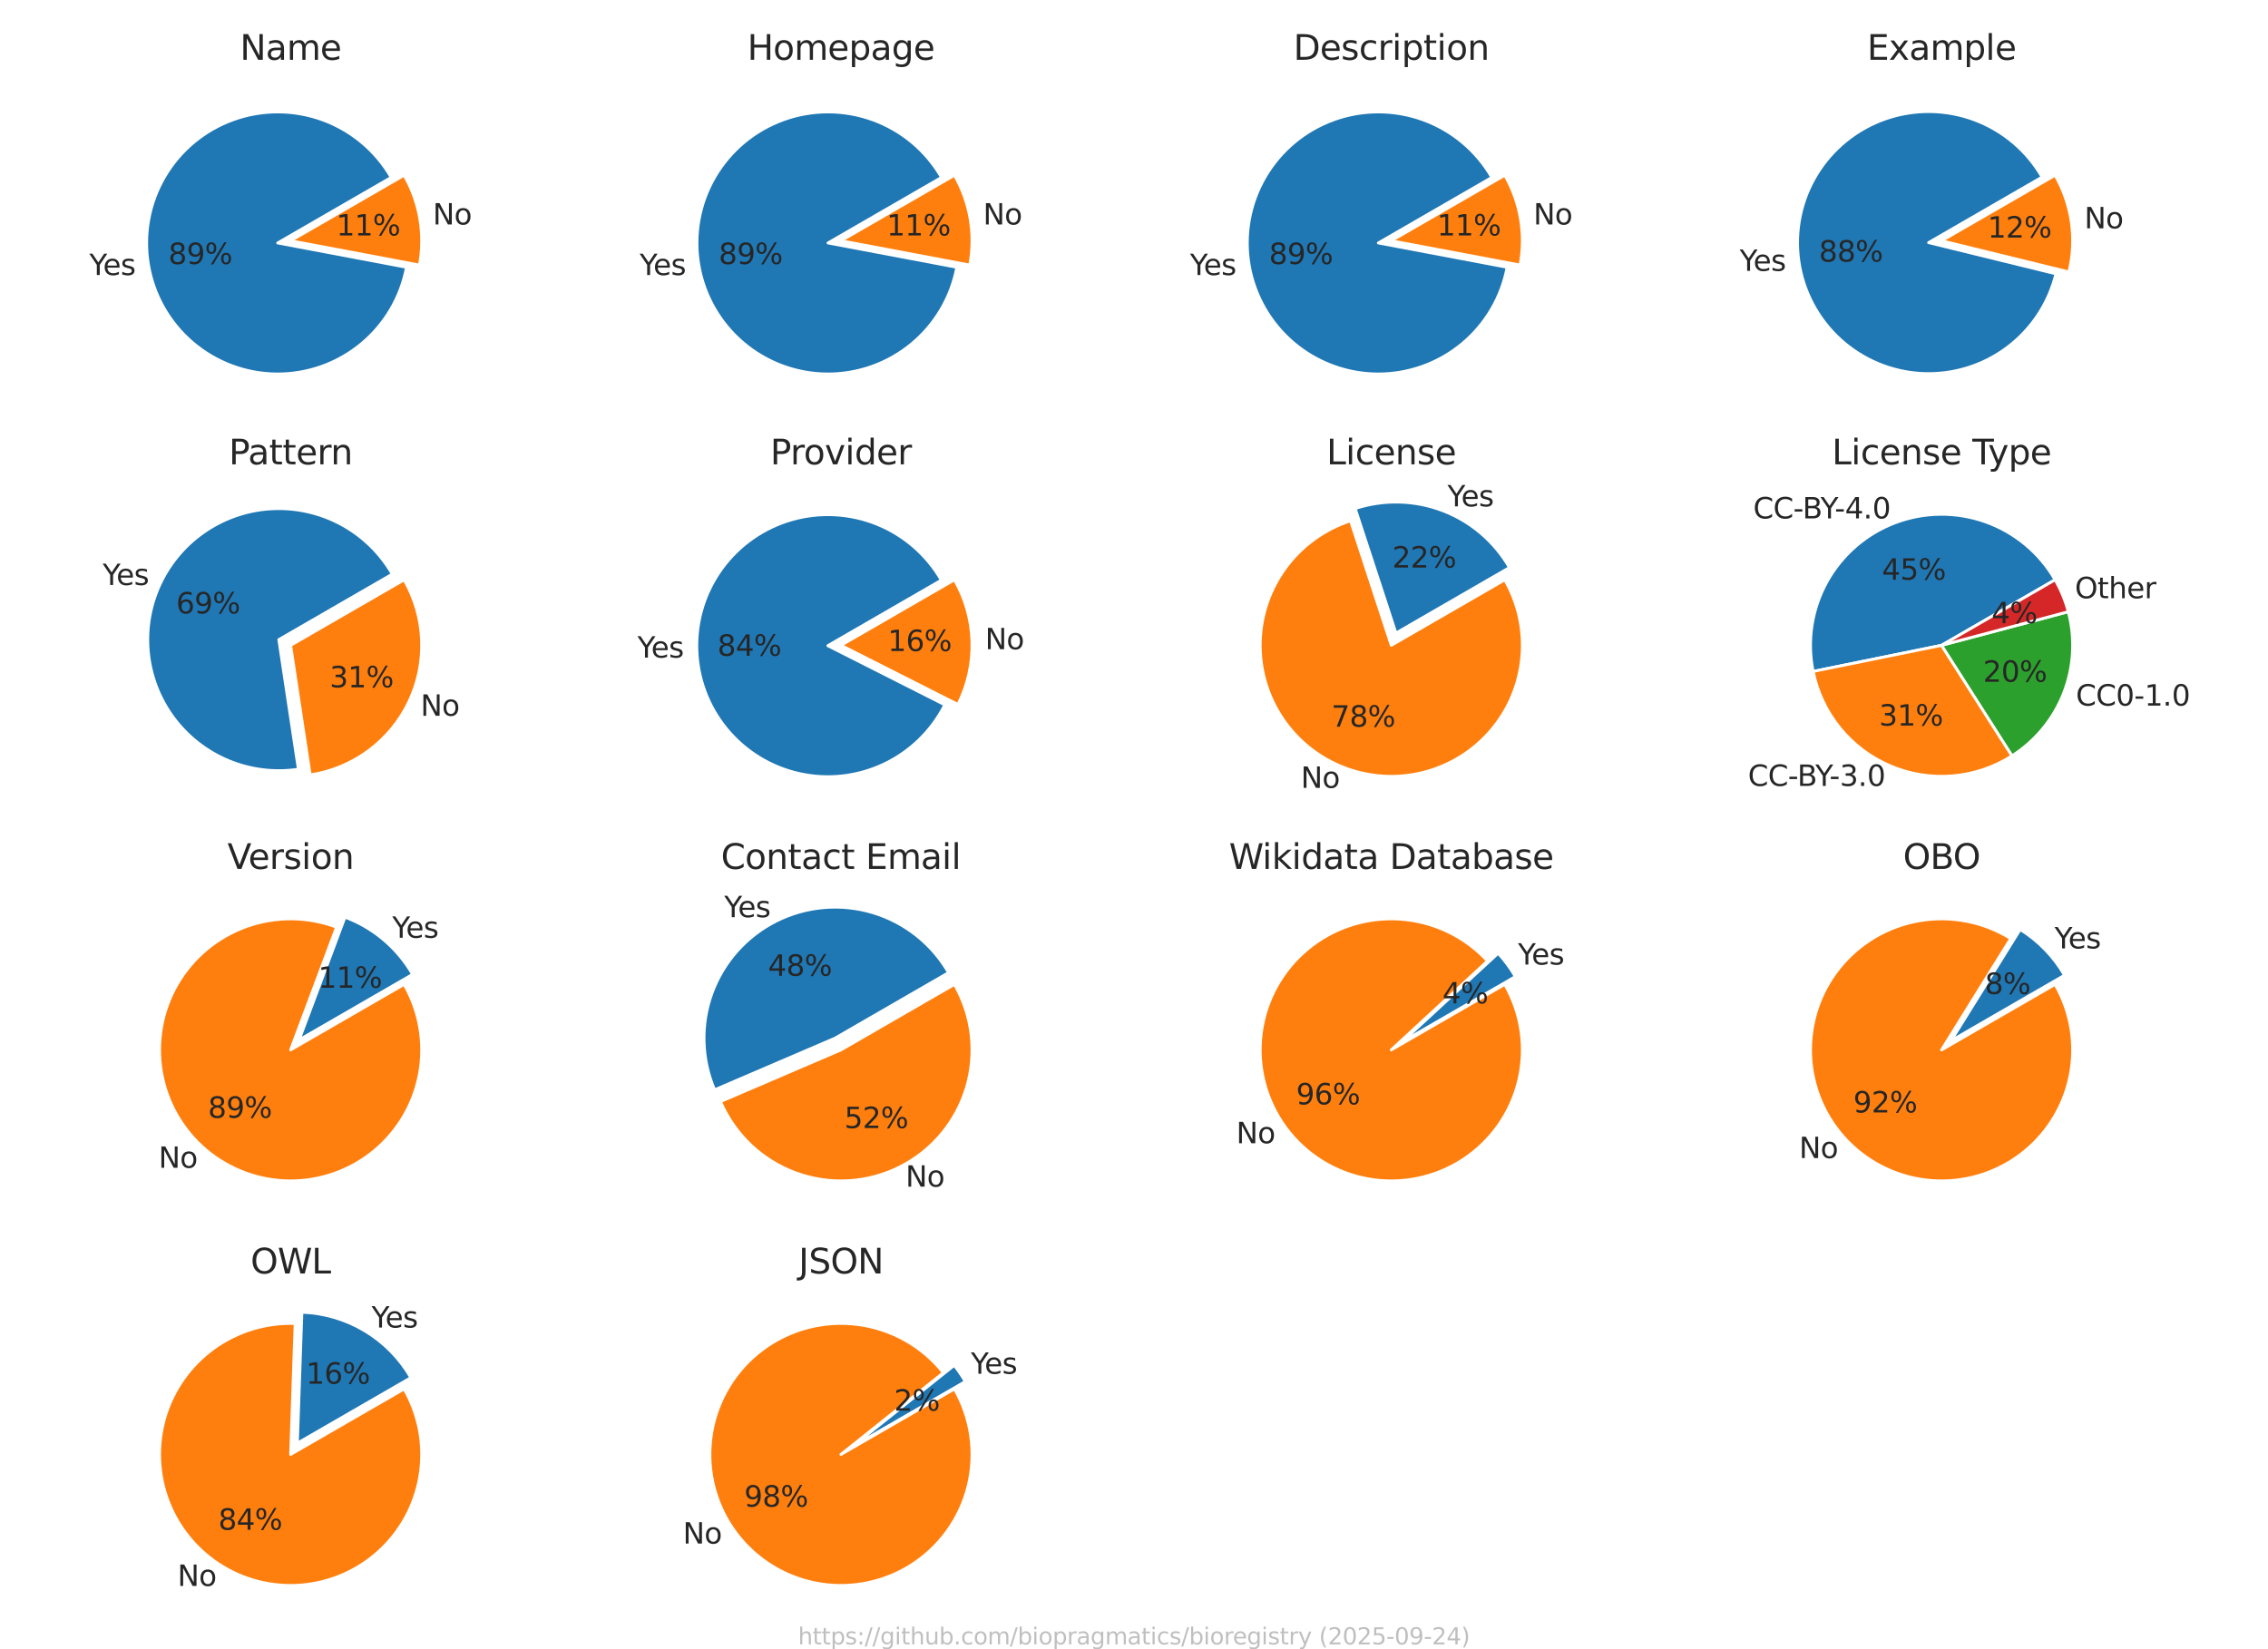 <?xml version="1.0" encoding="utf-8" standalone="no"?>
<!DOCTYPE svg PUBLIC "-//W3C//DTD SVG 1.1//EN"
  "http://www.w3.org/Graphics/SVG/1.1/DTD/svg11.dtd">
<svg xmlns:xlink="http://www.w3.org/1999/xlink" width="792pt" height="576pt" viewBox="0 0 792 576" xmlns="http://www.w3.org/2000/svg" version="1.1">
 <defs>
  <style type="text/css">*{stroke-linejoin: round; stroke-linecap: butt}</style>
 </defs>
 <g id="figure_1">
  <g id="patch_1">
   <path d="M 0 576 
L 792 576 
L 792 0 
L 0 0 
z
" style="fill: #ffffff"/>
  </g>
  <g id="axes_1">
   <g id="matplotlib.axis_1"/>
   <g id="matplotlib.axis_2"/>
   <g id="patch_2">
    <path d="M 136.612 61.974 
C 133.949 57.36 130.5 53.247 126.421 49.819 
C 122.343 46.392 117.697 43.703 112.694 41.873 
C 107.691 40.044 102.406 39.102 97.079 39.09 
C 91.752 39.078 86.463 39.996 81.451 41.803 
C 76.44 43.61 71.782 46.278 67.688 49.687 
C 63.595 53.096 60.127 57.194 57.443 61.796 
C 54.759 66.397 52.898 71.433 51.946 76.674 
C 50.993 81.915 50.963 87.283 51.857 92.535 
C 52.75 97.787 54.554 102.843 57.186 107.474 
C 59.819 112.105 63.24 116.242 67.295 119.697 
C 71.35 123.152 75.978 125.872 80.969 127.735 
C 85.959 129.598 91.238 130.576 96.565 130.624 
C 101.892 130.672 107.187 129.789 112.21 128.016 
C 117.234 126.243 121.909 123.606 126.026 120.225 
C 130.142 116.843 133.637 112.769 136.353 108.186 
C 139.068 103.602 140.962 98.58 141.95 93.345 
L 96.976 84.858 
z
" style="fill: #1f77b4; stroke: #ffffff; stroke-linejoin: miter"/>
   </g>
   <g id="patch_3">
    <path d="M 146.462 92.577 
C 147.469 87.24 147.518 81.767 146.607 76.413 
C 145.696 71.059 143.84 65.909 141.124 61.206 
L 101.488 84.09 
z
" style="fill: #ff7f0e; stroke: #ffffff; stroke-linejoin: miter"/>
   </g>
   <g id="text_1">
    <!-- Yes -->
    <g style="fill: #262626" transform="translate(31.199 96.062) scale(0.1 -0.1)">
     <defs>
      <path id="DejaVuSans-59" d="M -13 4666 
L 666 4666 
L 1959 2747 
L 3244 4666 
L 3922 4666 
L 2272 2222 
L 2272 0 
L 1638 0 
L 1638 2222 
L -13 4666 
z
" transform="scale(0.016)"/>
      <path id="DejaVuSans-65" d="M 3597 1894 
L 3597 1613 
L 953 1613 
Q 991 1019 1311 708 
Q 1631 397 2203 397 
Q 2534 397 2845 478 
Q 3156 559 3463 722 
L 3463 178 
Q 3153 47 2828 -22 
Q 2503 -91 2169 -91 
Q 1331 -91 842 396 
Q 353 884 353 1716 
Q 353 2575 817 3079 
Q 1281 3584 2069 3584 
Q 2775 3584 3186 3129 
Q 3597 2675 3597 1894 
z
M 3022 2063 
Q 3016 2534 2758 2815 
Q 2500 3097 2075 3097 
Q 1594 3097 1305 2825 
Q 1016 2553 972 2059 
L 3022 2063 
z
" transform="scale(0.016)"/>
      <path id="DejaVuSans-73" d="M 2834 3397 
L 2834 2853 
Q 2591 2978 2328 3040 
Q 2066 3103 1784 3103 
Q 1356 3103 1142 2972 
Q 928 2841 928 2578 
Q 928 2378 1081 2264 
Q 1234 2150 1697 2047 
L 1894 2003 
Q 2506 1872 2764 1633 
Q 3022 1394 3022 966 
Q 3022 478 2636 193 
Q 2250 -91 1575 -91 
Q 1294 -91 989 -36 
Q 684 19 347 128 
L 347 722 
Q 666 556 975 473 
Q 1284 391 1588 391 
Q 1994 391 2212 530 
Q 2431 669 2431 922 
Q 2431 1156 2273 1281 
Q 2116 1406 1581 1522 
L 1381 1569 
Q 847 1681 609 1914 
Q 372 2147 372 2553 
Q 372 3047 722 3315 
Q 1072 3584 1716 3584 
Q 2034 3584 2315 3537 
Q 2597 3491 2834 3397 
z
" transform="scale(0.016)"/>
     </defs>
     <use xlink:href="#DejaVuSans-59"/>
     <use xlink:href="#DejaVuSans-65" transform="translate(47.834 0)"/>
     <use xlink:href="#DejaVuSans-73" transform="translate(109.357 0)"/>
    </g>
   </g>
   <g id="text_2">
    <!-- 89% -->
    <g style="fill: #262626" transform="translate(58.791 92.223) scale(0.1 -0.1)">
     <defs>
      <path id="DejaVuSans-38" d="M 2034 2216 
Q 1584 2216 1326 1975 
Q 1069 1734 1069 1313 
Q 1069 891 1326 650 
Q 1584 409 2034 409 
Q 2484 409 2743 651 
Q 3003 894 3003 1313 
Q 3003 1734 2745 1975 
Q 2488 2216 2034 2216 
z
M 1403 2484 
Q 997 2584 770 2862 
Q 544 3141 544 3541 
Q 544 4100 942 4425 
Q 1341 4750 2034 4750 
Q 2731 4750 3128 4425 
Q 3525 4100 3525 3541 
Q 3525 3141 3298 2862 
Q 3072 2584 2669 2484 
Q 3125 2378 3379 2068 
Q 3634 1759 3634 1313 
Q 3634 634 3220 271 
Q 2806 -91 2034 -91 
Q 1263 -91 848 271 
Q 434 634 434 1313 
Q 434 1759 690 2068 
Q 947 2378 1403 2484 
z
M 1172 3481 
Q 1172 3119 1398 2916 
Q 1625 2713 2034 2713 
Q 2441 2713 2670 2916 
Q 2900 3119 2900 3481 
Q 2900 3844 2670 4047 
Q 2441 4250 2034 4250 
Q 1625 4250 1398 4047 
Q 1172 3844 1172 3481 
z
" transform="scale(0.016)"/>
      <path id="DejaVuSans-39" d="M 703 97 
L 703 672 
Q 941 559 1184 500 
Q 1428 441 1663 441 
Q 2288 441 2617 861 
Q 2947 1281 2994 2138 
Q 2813 1869 2534 1725 
Q 2256 1581 1919 1581 
Q 1219 1581 811 2004 
Q 403 2428 403 3163 
Q 403 3881 828 4315 
Q 1253 4750 1959 4750 
Q 2769 4750 3195 4129 
Q 3622 3509 3622 2328 
Q 3622 1225 3098 567 
Q 2575 -91 1691 -91 
Q 1453 -91 1209 -44 
Q 966 3 703 97 
z
M 1959 2075 
Q 2384 2075 2632 2365 
Q 2881 2656 2881 3163 
Q 2881 3666 2632 3958 
Q 2384 4250 1959 4250 
Q 1534 4250 1286 3958 
Q 1038 3666 1038 3163 
Q 1038 2656 1286 2365 
Q 1534 2075 1959 2075 
z
" transform="scale(0.016)"/>
      <path id="DejaVuSans-25" d="M 4653 2053 
Q 4381 2053 4226 1822 
Q 4072 1591 4072 1178 
Q 4072 772 4226 539 
Q 4381 306 4653 306 
Q 4919 306 5073 539 
Q 5228 772 5228 1178 
Q 5228 1588 5073 1820 
Q 4919 2053 4653 2053 
z
M 4653 2450 
Q 5147 2450 5437 2106 
Q 5728 1763 5728 1178 
Q 5728 594 5436 251 
Q 5144 -91 4653 -91 
Q 4153 -91 3862 251 
Q 3572 594 3572 1178 
Q 3572 1766 3864 2108 
Q 4156 2450 4653 2450 
z
M 1428 4353 
Q 1159 4353 1004 4120 
Q 850 3888 850 3481 
Q 850 3069 1003 2837 
Q 1156 2606 1428 2606 
Q 1700 2606 1854 2837 
Q 2009 3069 2009 3481 
Q 2009 3884 1853 4118 
Q 1697 4353 1428 4353 
z
M 4250 4750 
L 4750 4750 
L 1831 -91 
L 1331 -91 
L 4250 4750 
z
M 1428 4750 
Q 1922 4750 2215 4408 
Q 2509 4066 2509 3481 
Q 2509 2891 2217 2550 
Q 1925 2209 1428 2209 
Q 931 2209 642 2551 
Q 353 2894 353 3481 
Q 353 4063 643 4406 
Q 934 4750 1428 4750 
z
" transform="scale(0.016)"/>
     </defs>
     <use xlink:href="#DejaVuSans-38"/>
     <use xlink:href="#DejaVuSans-39" transform="translate(63.623 0)"/>
     <use xlink:href="#DejaVuSans-25" transform="translate(127.246 0)"/>
    </g>
   </g>
   <g id="text_3">
    <!-- No -->
    <g style="fill: #262626" transform="translate(151.119 78.404) scale(0.1 -0.1)">
     <defs>
      <path id="DejaVuSans-4e" d="M 628 4666 
L 1478 4666 
L 3547 763 
L 3547 4666 
L 4159 4666 
L 4159 0 
L 3309 0 
L 1241 3903 
L 1241 0 
L 628 0 
L 628 4666 
z
" transform="scale(0.016)"/>
      <path id="DejaVuSans-6f" d="M 1959 3097 
Q 1497 3097 1228 2736 
Q 959 2375 959 1747 
Q 959 1119 1226 758 
Q 1494 397 1959 397 
Q 2419 397 2687 759 
Q 2956 1122 2956 1747 
Q 2956 2369 2687 2733 
Q 2419 3097 1959 3097 
z
M 1959 3584 
Q 2709 3584 3137 3096 
Q 3566 2609 3566 1747 
Q 3566 888 3137 398 
Q 2709 -91 1959 -91 
Q 1206 -91 779 398 
Q 353 888 353 1747 
Q 353 2609 779 3096 
Q 1206 3584 1959 3584 
z
" transform="scale(0.016)"/>
     </defs>
     <use xlink:href="#DejaVuSans-4e"/>
     <use xlink:href="#DejaVuSans-6f" transform="translate(74.805 0)"/>
    </g>
   </g>
   <g id="text_4">
    <!-- 11% -->
    <g style="fill: #262626" transform="translate(117.446 82.243) scale(0.1 -0.1)">
     <defs>
      <path id="DejaVuSans-31" d="M 794 531 
L 1825 531 
L 1825 4091 
L 703 3866 
L 703 4441 
L 1819 4666 
L 2450 4666 
L 2450 531 
L 3481 531 
L 3481 0 
L 794 0 
L 794 531 
z
" transform="scale(0.016)"/>
     </defs>
     <use xlink:href="#DejaVuSans-31"/>
     <use xlink:href="#DejaVuSans-31" transform="translate(63.623 0)"/>
     <use xlink:href="#DejaVuSans-25" transform="translate(127.246 0)"/>
    </g>
   </g>
   <g id="text_5">
    <!-- Name -->
    <g style="fill: #262626" transform="translate(83.786 20.88) scale(0.12 -0.12)">
     <defs>
      <path id="DejaVuSans-61" d="M 2194 1759 
Q 1497 1759 1228 1600 
Q 959 1441 959 1056 
Q 959 750 1161 570 
Q 1363 391 1709 391 
Q 2188 391 2477 730 
Q 2766 1069 2766 1631 
L 2766 1759 
L 2194 1759 
z
M 3341 1997 
L 3341 0 
L 2766 0 
L 2766 531 
Q 2569 213 2275 61 
Q 1981 -91 1556 -91 
Q 1019 -91 701 211 
Q 384 513 384 1019 
Q 384 1609 779 1909 
Q 1175 2209 1959 2209 
L 2766 2209 
L 2766 2266 
Q 2766 2663 2505 2880 
Q 2244 3097 1772 3097 
Q 1472 3097 1187 3025 
Q 903 2953 641 2809 
L 641 3341 
Q 956 3463 1253 3523 
Q 1550 3584 1831 3584 
Q 2591 3584 2966 3190 
Q 3341 2797 3341 1997 
z
" transform="scale(0.016)"/>
      <path id="DejaVuSans-6d" d="M 3328 2828 
Q 3544 3216 3844 3400 
Q 4144 3584 4550 3584 
Q 5097 3584 5394 3201 
Q 5691 2819 5691 2113 
L 5691 0 
L 5113 0 
L 5113 2094 
Q 5113 2597 4934 2840 
Q 4756 3084 4391 3084 
Q 3944 3084 3684 2787 
Q 3425 2491 3425 1978 
L 3425 0 
L 2847 0 
L 2847 2094 
Q 2847 2600 2669 2842 
Q 2491 3084 2119 3084 
Q 1678 3084 1418 2786 
Q 1159 2488 1159 1978 
L 1159 0 
L 581 0 
L 581 3500 
L 1159 3500 
L 1159 2956 
Q 1356 3278 1631 3431 
Q 1906 3584 2284 3584 
Q 2666 3584 2933 3390 
Q 3200 3197 3328 2828 
z
" transform="scale(0.016)"/>
     </defs>
     <use xlink:href="#DejaVuSans-4e"/>
     <use xlink:href="#DejaVuSans-61" transform="translate(74.805 0)"/>
     <use xlink:href="#DejaVuSans-6d" transform="translate(136.084 0)"/>
     <use xlink:href="#DejaVuSans-65" transform="translate(233.496 0)"/>
    </g>
   </g>
  </g>
  <g id="axes_2">
   <g id="matplotlib.axis_3"/>
   <g id="matplotlib.axis_4"/>
   <g id="patch_4">
    <path d="M 328.788 61.974 
C 326.125 57.36 322.676 53.247 318.597 49.819 
C 314.519 46.392 309.873 43.703 304.87 41.873 
C 299.867 40.044 294.582 39.102 289.255 39.09 
C 283.928 39.078 278.639 39.996 273.627 41.803 
C 268.616 43.61 263.958 46.278 259.864 49.687 
C 255.771 53.096 252.303 57.194 249.619 61.796 
C 246.935 66.397 245.074 71.433 244.122 76.674 
C 243.169 81.915 243.139 87.283 244.033 92.535 
C 244.926 97.787 246.73 102.843 249.362 107.474 
C 251.995 112.105 255.416 116.242 259.471 119.697 
C 263.526 123.152 268.154 125.872 273.145 127.735 
C 278.135 129.598 283.414 130.576 288.741 130.624 
C 294.068 130.672 299.363 129.789 304.386 128.016 
C 309.41 126.243 314.085 123.606 318.202 120.225 
C 322.318 116.843 325.813 112.769 328.529 108.186 
C 331.244 103.602 333.138 98.58 334.126 93.345 
L 289.152 84.858 
z
" style="fill: #1f77b4; stroke: #ffffff; stroke-linejoin: miter"/>
   </g>
   <g id="patch_5">
    <path d="M 338.638 92.577 
C 339.645 87.24 339.694 81.767 338.783 76.413 
C 337.872 71.059 336.016 65.909 333.3 61.206 
L 293.664 84.09 
z
" style="fill: #ff7f0e; stroke: #ffffff; stroke-linejoin: miter"/>
   </g>
   <g id="text_6">
    <!-- Yes -->
    <g style="fill: #262626" transform="translate(223.375 96.062) scale(0.1 -0.1)">
     <use xlink:href="#DejaVuSans-59"/>
     <use xlink:href="#DejaVuSans-65" transform="translate(47.834 0)"/>
     <use xlink:href="#DejaVuSans-73" transform="translate(109.357 0)"/>
    </g>
   </g>
   <g id="text_7">
    <!-- 89% -->
    <g style="fill: #262626" transform="translate(250.967 92.223) scale(0.1 -0.1)">
     <use xlink:href="#DejaVuSans-38"/>
     <use xlink:href="#DejaVuSans-39" transform="translate(63.623 0)"/>
     <use xlink:href="#DejaVuSans-25" transform="translate(127.246 0)"/>
    </g>
   </g>
   <g id="text_8">
    <!-- No -->
    <g style="fill: #262626" transform="translate(343.295 78.404) scale(0.1 -0.1)">
     <use xlink:href="#DejaVuSans-4e"/>
     <use xlink:href="#DejaVuSans-6f" transform="translate(74.805 0)"/>
    </g>
   </g>
   <g id="text_9">
    <!-- 11% -->
    <g style="fill: #262626" transform="translate(309.622 82.243) scale(0.1 -0.1)">
     <use xlink:href="#DejaVuSans-31"/>
     <use xlink:href="#DejaVuSans-31" transform="translate(63.623 0)"/>
     <use xlink:href="#DejaVuSans-25" transform="translate(127.246 0)"/>
    </g>
   </g>
   <g id="text_10">
    <!-- Homepage -->
    <g style="fill: #262626" transform="translate(260.957 20.88) scale(0.12 -0.12)">
     <defs>
      <path id="DejaVuSans-48" d="M 628 4666 
L 1259 4666 
L 1259 2753 
L 3553 2753 
L 3553 4666 
L 4184 4666 
L 4184 0 
L 3553 0 
L 3553 2222 
L 1259 2222 
L 1259 0 
L 628 0 
L 628 4666 
z
" transform="scale(0.016)"/>
      <path id="DejaVuSans-70" d="M 1159 525 
L 1159 -1331 
L 581 -1331 
L 581 3500 
L 1159 3500 
L 1159 2969 
Q 1341 3281 1617 3432 
Q 1894 3584 2278 3584 
Q 2916 3584 3314 3078 
Q 3713 2572 3713 1747 
Q 3713 922 3314 415 
Q 2916 -91 2278 -91 
Q 1894 -91 1617 61 
Q 1341 213 1159 525 
z
M 3116 1747 
Q 3116 2381 2855 2742 
Q 2594 3103 2138 3103 
Q 1681 3103 1420 2742 
Q 1159 2381 1159 1747 
Q 1159 1113 1420 752 
Q 1681 391 2138 391 
Q 2594 391 2855 752 
Q 3116 1113 3116 1747 
z
" transform="scale(0.016)"/>
      <path id="DejaVuSans-67" d="M 2906 1791 
Q 2906 2416 2648 2759 
Q 2391 3103 1925 3103 
Q 1463 3103 1205 2759 
Q 947 2416 947 1791 
Q 947 1169 1205 825 
Q 1463 481 1925 481 
Q 2391 481 2648 825 
Q 2906 1169 2906 1791 
z
M 3481 434 
Q 3481 -459 3084 -895 
Q 2688 -1331 1869 -1331 
Q 1566 -1331 1297 -1286 
Q 1028 -1241 775 -1147 
L 775 -588 
Q 1028 -725 1275 -790 
Q 1522 -856 1778 -856 
Q 2344 -856 2625 -561 
Q 2906 -266 2906 331 
L 2906 616 
Q 2728 306 2450 153 
Q 2172 0 1784 0 
Q 1141 0 747 490 
Q 353 981 353 1791 
Q 353 2603 747 3093 
Q 1141 3584 1784 3584 
Q 2172 3584 2450 3431 
Q 2728 3278 2906 2969 
L 2906 3500 
L 3481 3500 
L 3481 434 
z
" transform="scale(0.016)"/>
     </defs>
     <use xlink:href="#DejaVuSans-48"/>
     <use xlink:href="#DejaVuSans-6f" transform="translate(75.195 0)"/>
     <use xlink:href="#DejaVuSans-6d" transform="translate(136.377 0)"/>
     <use xlink:href="#DejaVuSans-65" transform="translate(233.789 0)"/>
     <use xlink:href="#DejaVuSans-70" transform="translate(295.312 0)"/>
     <use xlink:href="#DejaVuSans-61" transform="translate(358.789 0)"/>
     <use xlink:href="#DejaVuSans-67" transform="translate(420.068 0)"/>
     <use xlink:href="#DejaVuSans-65" transform="translate(483.545 0)"/>
    </g>
   </g>
  </g>
  <g id="axes_3">
   <g id="matplotlib.axis_5"/>
   <g id="matplotlib.axis_6"/>
   <g id="patch_6">
    <path d="M 520.964 61.974 
C 518.301 57.36 514.852 53.247 510.773 49.819 
C 506.695 46.392 502.049 43.703 497.046 41.873 
C 492.043 40.044 486.758 39.102 481.431 39.09 
C 476.104 39.078 470.815 39.996 465.803 41.803 
C 460.792 43.61 456.134 46.278 452.04 49.687 
C 447.947 53.096 444.479 57.194 441.795 61.796 
C 439.111 66.397 437.25 71.433 436.298 76.674 
C 435.345 81.915 435.315 87.283 436.208 92.535 
C 437.102 97.787 438.906 102.843 441.538 107.474 
C 444.171 112.105 447.592 116.242 451.647 119.697 
C 455.702 123.152 460.33 125.872 465.321 127.735 
C 470.311 129.598 475.589 130.576 480.917 130.624 
C 486.244 130.672 491.538 129.789 496.562 128.016 
C 501.586 126.243 506.261 123.606 510.378 120.225 
C 514.494 116.843 517.989 112.769 520.705 108.186 
C 523.42 103.602 525.314 98.58 526.302 93.345 
L 481.328 84.858 
z
" style="fill: #1f77b4; stroke: #ffffff; stroke-linejoin: miter"/>
   </g>
   <g id="patch_7">
    <path d="M 530.814 92.577 
C 531.821 87.24 531.87 81.767 530.959 76.413 
C 530.048 71.059 528.192 65.909 525.476 61.206 
L 485.84 84.09 
z
" style="fill: #ff7f0e; stroke: #ffffff; stroke-linejoin: miter"/>
   </g>
   <g id="text_11">
    <!-- Yes -->
    <g style="fill: #262626" transform="translate(415.551 96.062) scale(0.1 -0.1)">
     <use xlink:href="#DejaVuSans-59"/>
     <use xlink:href="#DejaVuSans-65" transform="translate(47.834 0)"/>
     <use xlink:href="#DejaVuSans-73" transform="translate(109.357 0)"/>
    </g>
   </g>
   <g id="text_12">
    <!-- 89% -->
    <g style="fill: #262626" transform="translate(443.143 92.223) scale(0.1 -0.1)">
     <use xlink:href="#DejaVuSans-38"/>
     <use xlink:href="#DejaVuSans-39" transform="translate(63.623 0)"/>
     <use xlink:href="#DejaVuSans-25" transform="translate(127.246 0)"/>
    </g>
   </g>
   <g id="text_13">
    <!-- No -->
    <g style="fill: #262626" transform="translate(535.471 78.404) scale(0.1 -0.1)">
     <use xlink:href="#DejaVuSans-4e"/>
     <use xlink:href="#DejaVuSans-6f" transform="translate(74.805 0)"/>
    </g>
   </g>
   <g id="text_14">
    <!-- 11% -->
    <g style="fill: #262626" transform="translate(501.798 82.243) scale(0.1 -0.1)">
     <use xlink:href="#DejaVuSans-31"/>
     <use xlink:href="#DejaVuSans-31" transform="translate(63.623 0)"/>
     <use xlink:href="#DejaVuSans-25" transform="translate(127.246 0)"/>
    </g>
   </g>
   <g id="text_15">
    <!-- Description -->
    <g style="fill: #262626" transform="translate(451.668 20.88) scale(0.12 -0.12)">
     <defs>
      <path id="DejaVuSans-44" d="M 1259 4147 
L 1259 519 
L 2022 519 
Q 2988 519 3436 956 
Q 3884 1394 3884 2338 
Q 3884 3275 3436 3711 
Q 2988 4147 2022 4147 
L 1259 4147 
z
M 628 4666 
L 1925 4666 
Q 3281 4666 3915 4102 
Q 4550 3538 4550 2338 
Q 4550 1131 3912 565 
Q 3275 0 1925 0 
L 628 0 
L 628 4666 
z
" transform="scale(0.016)"/>
      <path id="DejaVuSans-63" d="M 3122 3366 
L 3122 2828 
Q 2878 2963 2633 3030 
Q 2388 3097 2138 3097 
Q 1578 3097 1268 2742 
Q 959 2388 959 1747 
Q 959 1106 1268 751 
Q 1578 397 2138 397 
Q 2388 397 2633 464 
Q 2878 531 3122 666 
L 3122 134 
Q 2881 22 2623 -34 
Q 2366 -91 2075 -91 
Q 1284 -91 818 406 
Q 353 903 353 1747 
Q 353 2603 823 3093 
Q 1294 3584 2113 3584 
Q 2378 3584 2631 3529 
Q 2884 3475 3122 3366 
z
" transform="scale(0.016)"/>
      <path id="DejaVuSans-72" d="M 2631 2963 
Q 2534 3019 2420 3045 
Q 2306 3072 2169 3072 
Q 1681 3072 1420 2755 
Q 1159 2438 1159 1844 
L 1159 0 
L 581 0 
L 581 3500 
L 1159 3500 
L 1159 2956 
Q 1341 3275 1631 3429 
Q 1922 3584 2338 3584 
Q 2397 3584 2469 3576 
Q 2541 3569 2628 3553 
L 2631 2963 
z
" transform="scale(0.016)"/>
      <path id="DejaVuSans-69" d="M 603 3500 
L 1178 3500 
L 1178 0 
L 603 0 
L 603 3500 
z
M 603 4863 
L 1178 4863 
L 1178 4134 
L 603 4134 
L 603 4863 
z
" transform="scale(0.016)"/>
      <path id="DejaVuSans-74" d="M 1172 4494 
L 1172 3500 
L 2356 3500 
L 2356 3053 
L 1172 3053 
L 1172 1153 
Q 1172 725 1289 603 
Q 1406 481 1766 481 
L 2356 481 
L 2356 0 
L 1766 0 
Q 1100 0 847 248 
Q 594 497 594 1153 
L 594 3053 
L 172 3053 
L 172 3500 
L 594 3500 
L 594 4494 
L 1172 4494 
z
" transform="scale(0.016)"/>
      <path id="DejaVuSans-6e" d="M 3513 2113 
L 3513 0 
L 2938 0 
L 2938 2094 
Q 2938 2591 2744 2837 
Q 2550 3084 2163 3084 
Q 1697 3084 1428 2787 
Q 1159 2491 1159 1978 
L 1159 0 
L 581 0 
L 581 3500 
L 1159 3500 
L 1159 2956 
Q 1366 3272 1645 3428 
Q 1925 3584 2291 3584 
Q 2894 3584 3203 3211 
Q 3513 2838 3513 2113 
z
" transform="scale(0.016)"/>
     </defs>
     <use xlink:href="#DejaVuSans-44"/>
     <use xlink:href="#DejaVuSans-65" transform="translate(77.002 0)"/>
     <use xlink:href="#DejaVuSans-73" transform="translate(138.525 0)"/>
     <use xlink:href="#DejaVuSans-63" transform="translate(190.625 0)"/>
     <use xlink:href="#DejaVuSans-72" transform="translate(245.605 0)"/>
     <use xlink:href="#DejaVuSans-69" transform="translate(286.719 0)"/>
     <use xlink:href="#DejaVuSans-70" transform="translate(314.502 0)"/>
     <use xlink:href="#DejaVuSans-74" transform="translate(377.979 0)"/>
     <use xlink:href="#DejaVuSans-69" transform="translate(417.188 0)"/>
     <use xlink:href="#DejaVuSans-6f" transform="translate(444.971 0)"/>
     <use xlink:href="#DejaVuSans-6e" transform="translate(506.152 0)"/>
    </g>
   </g>
  </g>
  <g id="axes_4">
   <g id="matplotlib.axis_7"/>
   <g id="matplotlib.axis_8"/>
   <g id="patch_8">
    <path d="M 713.121 61.852 
C 710.483 57.283 707.075 53.205 703.048 49.797 
C 699.021 46.389 694.435 43.703 689.492 41.858 
C 684.55 40.013 679.326 39.036 674.051 38.971 
C 668.775 38.906 663.529 39.753 658.542 41.476 
C 653.556 43.198 648.904 45.77 644.794 49.077 
C 640.684 52.384 637.176 56.377 634.426 60.879 
C 631.677 65.381 629.726 70.325 628.66 75.492 
C 627.595 80.659 627.43 85.971 628.175 91.194 
C 628.919 96.416 630.561 101.471 633.028 106.135 
C 635.494 110.798 638.749 115 642.647 118.555 
C 646.545 122.109 651.028 124.963 655.899 126.99 
C 660.77 129.017 665.954 130.187 671.223 130.448 
C 676.492 130.709 681.767 130.056 686.814 128.52 
C 691.861 126.984 696.604 124.586 700.834 121.434 
C 705.064 118.281 708.717 114.421 711.632 110.024 
C 714.547 105.627 716.68 100.759 717.936 95.635 
L 673.485 84.736 
z
" style="fill: #1f77b4; stroke: #ffffff; stroke-linejoin: miter"/>
   </g>
   <g id="patch_9">
    <path d="M 722.467 94.989 
C 723.859 89.312 724.151 83.419 723.326 77.632 
C 722.501 71.845 720.575 66.269 717.652 61.206 
L 678.016 84.09 
z
" style="fill: #ff7f0e; stroke: #ffffff; stroke-linejoin: miter"/>
   </g>
   <g id="text_16">
    <!-- Yes -->
    <g style="fill: #262626" transform="translate(607.498 94.599) scale(0.1 -0.1)">
     <use xlink:href="#DejaVuSans-59"/>
     <use xlink:href="#DejaVuSans-65" transform="translate(47.834 0)"/>
     <use xlink:href="#DejaVuSans-73" transform="translate(109.357 0)"/>
    </g>
   </g>
   <g id="text_17">
    <!-- 88% -->
    <g style="fill: #262626" transform="translate(635.186 91.37) scale(0.1 -0.1)">
     <use xlink:href="#DejaVuSans-38"/>
     <use xlink:href="#DejaVuSans-38" transform="translate(63.623 0)"/>
     <use xlink:href="#DejaVuSans-25" transform="translate(127.246 0)"/>
    </g>
   </g>
   <g id="text_18">
    <!-- No -->
    <g style="fill: #262626" transform="translate(727.857 79.746) scale(0.1 -0.1)">
     <use xlink:href="#DejaVuSans-4e"/>
     <use xlink:href="#DejaVuSans-6f" transform="translate(74.805 0)"/>
    </g>
   </g>
   <g id="text_19">
    <!-- 12% -->
    <g style="fill: #262626" transform="translate(694.089 82.975) scale(0.1 -0.1)">
     <defs>
      <path id="DejaVuSans-32" d="M 1228 531 
L 3431 531 
L 3431 0 
L 469 0 
L 469 531 
Q 828 903 1448 1529 
Q 2069 2156 2228 2338 
Q 2531 2678 2651 2914 
Q 2772 3150 2772 3378 
Q 2772 3750 2511 3984 
Q 2250 4219 1831 4219 
Q 1534 4219 1204 4116 
Q 875 4013 500 3803 
L 500 4441 
Q 881 4594 1212 4672 
Q 1544 4750 1819 4750 
Q 2544 4750 2975 4387 
Q 3406 4025 3406 3419 
Q 3406 3131 3298 2873 
Q 3191 2616 2906 2266 
Q 2828 2175 2409 1742 
Q 1991 1309 1228 531 
z
" transform="scale(0.016)"/>
     </defs>
     <use xlink:href="#DejaVuSans-31"/>
     <use xlink:href="#DejaVuSans-32" transform="translate(63.623 0)"/>
     <use xlink:href="#DejaVuSans-25" transform="translate(127.246 0)"/>
    </g>
   </g>
   <g id="text_20">
    <!-- Example -->
    <g style="fill: #262626" transform="translate(651.984 20.88) scale(0.12 -0.12)">
     <defs>
      <path id="DejaVuSans-45" d="M 628 4666 
L 3578 4666 
L 3578 4134 
L 1259 4134 
L 1259 2753 
L 3481 2753 
L 3481 2222 
L 1259 2222 
L 1259 531 
L 3634 531 
L 3634 0 
L 628 0 
L 628 4666 
z
" transform="scale(0.016)"/>
      <path id="DejaVuSans-78" d="M 3513 3500 
L 2247 1797 
L 3578 0 
L 2900 0 
L 1881 1375 
L 863 0 
L 184 0 
L 1544 1831 
L 300 3500 
L 978 3500 
L 1906 2253 
L 2834 3500 
L 3513 3500 
z
" transform="scale(0.016)"/>
      <path id="DejaVuSans-6c" d="M 603 4863 
L 1178 4863 
L 1178 0 
L 603 0 
L 603 4863 
z
" transform="scale(0.016)"/>
     </defs>
     <use xlink:href="#DejaVuSans-45"/>
     <use xlink:href="#DejaVuSans-78" transform="translate(63.184 0)"/>
     <use xlink:href="#DejaVuSans-61" transform="translate(122.363 0)"/>
     <use xlink:href="#DejaVuSans-6d" transform="translate(183.643 0)"/>
     <use xlink:href="#DejaVuSans-70" transform="translate(281.055 0)"/>
     <use xlink:href="#DejaVuSans-6c" transform="translate(344.531 0)"/>
     <use xlink:href="#DejaVuSans-65" transform="translate(372.314 0)"/>
    </g>
   </g>
  </g>
  <g id="axes_5">
   <g id="matplotlib.axis_9"/>
   <g id="matplotlib.axis_10"/>
   <g id="patch_10">
    <path d="M 137 200.521 
C 132.838 193.312 126.788 187.373 119.502 183.347 
C 112.216 179.321 103.969 177.357 95.65 177.669 
C 87.332 177.98 79.255 180.556 72.291 185.116 
C 65.327 189.676 59.737 196.051 56.127 203.551 
C 52.516 211.051 51.018 219.396 51.797 227.684 
C 52.575 235.971 55.6 243.892 60.544 250.589 
C 65.488 257.285 72.166 262.508 79.857 265.692 
C 87.549 268.876 95.964 269.902 104.195 268.66 
L 97.364 223.405 
z
" style="fill: #1f77b4; stroke: #ffffff; stroke-linejoin: miter"/>
   </g>
   <g id="patch_11">
    <path d="M 108.319 270.645 
C 115.689 269.533 122.676 266.637 128.672 262.21 
C 134.668 257.784 139.493 251.959 142.726 245.244 
C 145.959 238.528 147.503 231.124 147.224 223.676 
C 146.945 216.229 144.851 208.96 141.124 202.506 
L 101.488 225.39 
z
" style="fill: #ff7f0e; stroke: #ffffff; stroke-linejoin: miter"/>
   </g>
   <g id="text_21">
    <!-- Yes -->
    <g style="fill: #262626" transform="translate(35.857 204.325) scale(0.1 -0.1)">
     <use xlink:href="#DejaVuSans-59"/>
     <use xlink:href="#DejaVuSans-65" transform="translate(47.834 0)"/>
     <use xlink:href="#DejaVuSans-73" transform="translate(109.357 0)"/>
    </g>
   </g>
   <g id="text_22">
    <!-- 69% -->
    <g style="fill: #262626" transform="translate(61.508 214.252) scale(0.1 -0.1)">
     <defs>
      <path id="DejaVuSans-36" d="M 2113 2584 
Q 1688 2584 1439 2293 
Q 1191 2003 1191 1497 
Q 1191 994 1439 701 
Q 1688 409 2113 409 
Q 2538 409 2786 701 
Q 3034 994 3034 1497 
Q 3034 2003 2786 2293 
Q 2538 2584 2113 2584 
z
M 3366 4563 
L 3366 3988 
Q 3128 4100 2886 4159 
Q 2644 4219 2406 4219 
Q 1781 4219 1451 3797 
Q 1122 3375 1075 2522 
Q 1259 2794 1537 2939 
Q 1816 3084 2150 3084 
Q 2853 3084 3261 2657 
Q 3669 2231 3669 1497 
Q 3669 778 3244 343 
Q 2819 -91 2113 -91 
Q 1303 -91 875 529 
Q 447 1150 447 2328 
Q 447 3434 972 4092 
Q 1497 4750 2381 4750 
Q 2619 4750 2861 4703 
Q 3103 4656 3366 4563 
z
" transform="scale(0.016)"/>
     </defs>
     <use xlink:href="#DejaVuSans-36"/>
     <use xlink:href="#DejaVuSans-39" transform="translate(63.623 0)"/>
     <use xlink:href="#DejaVuSans-25" transform="translate(127.246 0)"/>
    </g>
   </g>
   <g id="text_23">
    <!-- No -->
    <g style="fill: #262626" transform="translate(146.849 249.988) scale(0.1 -0.1)">
     <use xlink:href="#DejaVuSans-4e"/>
     <use xlink:href="#DejaVuSans-6f" transform="translate(74.805 0)"/>
    </g>
   </g>
   <g id="text_24">
    <!-- 31% -->
    <g style="fill: #262626" transform="translate(115.117 240.062) scale(0.1 -0.1)">
     <defs>
      <path id="DejaVuSans-33" d="M 2597 2516 
Q 3050 2419 3304 2112 
Q 3559 1806 3559 1356 
Q 3559 666 3084 287 
Q 2609 -91 1734 -91 
Q 1441 -91 1130 -33 
Q 819 25 488 141 
L 488 750 
Q 750 597 1062 519 
Q 1375 441 1716 441 
Q 2309 441 2620 675 
Q 2931 909 2931 1356 
Q 2931 1769 2642 2001 
Q 2353 2234 1838 2234 
L 1294 2234 
L 1294 2753 
L 1863 2753 
Q 2328 2753 2575 2939 
Q 2822 3125 2822 3475 
Q 2822 3834 2567 4026 
Q 2313 4219 1838 4219 
Q 1578 4219 1281 4162 
Q 984 4106 628 3988 
L 628 4550 
Q 988 4650 1302 4700 
Q 1616 4750 1894 4750 
Q 2613 4750 3031 4423 
Q 3450 4097 3450 3541 
Q 3450 3153 3228 2886 
Q 3006 2619 2597 2516 
z
" transform="scale(0.016)"/>
     </defs>
     <use xlink:href="#DejaVuSans-33"/>
     <use xlink:href="#DejaVuSans-31" transform="translate(63.623 0)"/>
     <use xlink:href="#DejaVuSans-25" transform="translate(127.246 0)"/>
    </g>
   </g>
   <g id="text_25">
    <!-- Pattern -->
    <g style="fill: #262626" transform="translate(79.903 162.18) scale(0.12 -0.12)">
     <defs>
      <path id="DejaVuSans-50" d="M 1259 4147 
L 1259 2394 
L 2053 2394 
Q 2494 2394 2734 2622 
Q 2975 2850 2975 3272 
Q 2975 3691 2734 3919 
Q 2494 4147 2053 4147 
L 1259 4147 
z
M 628 4666 
L 2053 4666 
Q 2838 4666 3239 4311 
Q 3641 3956 3641 3272 
Q 3641 2581 3239 2228 
Q 2838 1875 2053 1875 
L 1259 1875 
L 1259 0 
L 628 0 
L 628 4666 
z
" transform="scale(0.016)"/>
     </defs>
     <use xlink:href="#DejaVuSans-50"/>
     <use xlink:href="#DejaVuSans-61" transform="translate(55.803 0)"/>
     <use xlink:href="#DejaVuSans-74" transform="translate(117.082 0)"/>
     <use xlink:href="#DejaVuSans-74" transform="translate(156.291 0)"/>
     <use xlink:href="#DejaVuSans-65" transform="translate(195.5 0)"/>
     <use xlink:href="#DejaVuSans-72" transform="translate(257.023 0)"/>
     <use xlink:href="#DejaVuSans-6e" transform="translate(296.387 0)"/>
    </g>
   </g>
  </g>
  <g id="axes_6">
   <g id="matplotlib.axis_11"/>
   <g id="matplotlib.axis_12"/>
   <g id="patch_12">
    <path d="M 328.725 202.633 
C 326.197 198.253 322.96 194.323 319.146 191.002 
C 315.333 187.681 310.995 185.015 306.31 183.112 
C 301.625 181.21 296.657 180.096 291.607 179.818 
C 286.558 179.54 281.498 180.1 276.632 181.477 
C 271.766 182.853 267.162 185.026 263.006 187.908 
C 258.851 190.79 255.202 194.341 252.207 198.416 
C 249.213 202.491 246.915 207.034 245.406 211.86 
C 243.897 216.687 243.198 221.73 243.339 226.785 
C 243.479 231.84 244.456 236.837 246.23 241.572 
C 248.003 246.308 250.55 250.717 253.766 254.62 
C 256.981 258.522 260.821 261.865 265.13 264.513 
C 269.439 267.16 274.156 269.075 279.091 270.179 
C 284.026 271.284 289.109 271.563 294.135 271.006 
C 299.161 270.448 304.06 269.061 308.633 266.902 
C 313.206 264.743 317.389 261.84 321.013 258.313 
C 324.636 254.786 327.65 250.682 329.932 246.17 
L 289.089 225.517 
z
" style="fill: #1f77b4; stroke: #ffffff; stroke-linejoin: miter"/>
   </g>
   <g id="patch_13">
    <path d="M 334.507 246.043 
C 337.938 239.257 339.625 231.722 339.414 224.122 
C 339.204 216.521 337.102 209.091 333.3 202.506 
L 293.664 225.39 
z
" style="fill: #ff7f0e; stroke: #ffffff; stroke-linejoin: miter"/>
   </g>
   <g id="text_26">
    <!-- Yes -->
    <g style="fill: #262626" transform="translate(222.618 229.671) scale(0.1 -0.1)">
     <use xlink:href="#DejaVuSans-59"/>
     <use xlink:href="#DejaVuSans-65" transform="translate(47.834 0)"/>
     <use xlink:href="#DejaVuSans-73" transform="translate(109.357 0)"/>
    </g>
   </g>
   <g id="text_27">
    <!-- 84% -->
    <g style="fill: #262626" transform="translate(250.525 229.037) scale(0.1 -0.1)">
     <defs>
      <path id="DejaVuSans-34" d="M 2419 4116 
L 825 1625 
L 2419 1625 
L 2419 4116 
z
M 2253 4666 
L 3047 4666 
L 3047 1625 
L 3713 1625 
L 3713 1100 
L 3047 1100 
L 3047 0 
L 2419 0 
L 2419 1100 
L 313 1100 
L 313 1709 
L 2253 4666 
z
" transform="scale(0.016)"/>
     </defs>
     <use xlink:href="#DejaVuSans-38"/>
     <use xlink:href="#DejaVuSans-34" transform="translate(63.623 0)"/>
     <use xlink:href="#DejaVuSans-25" transform="translate(127.246 0)"/>
    </g>
   </g>
   <g id="text_28">
    <!-- No -->
    <g style="fill: #262626" transform="translate(343.989 226.754) scale(0.1 -0.1)">
     <use xlink:href="#DejaVuSans-4e"/>
     <use xlink:href="#DejaVuSans-6f" transform="translate(74.805 0)"/>
    </g>
   </g>
   <g id="text_29">
    <!-- 16% -->
    <g style="fill: #262626" transform="translate(310.001 227.388) scale(0.1 -0.1)">
     <use xlink:href="#DejaVuSans-31"/>
     <use xlink:href="#DejaVuSans-36" transform="translate(63.623 0)"/>
     <use xlink:href="#DejaVuSans-25" transform="translate(127.246 0)"/>
    </g>
   </g>
   <g id="text_30">
    <!-- Provider -->
    <g style="fill: #262626" transform="translate(268.963 162.18) scale(0.12 -0.12)">
     <defs>
      <path id="DejaVuSans-76" d="M 191 3500 
L 800 3500 
L 1894 563 
L 2988 3500 
L 3597 3500 
L 2284 0 
L 1503 0 
L 191 3500 
z
" transform="scale(0.016)"/>
      <path id="DejaVuSans-64" d="M 2906 2969 
L 2906 4863 
L 3481 4863 
L 3481 0 
L 2906 0 
L 2906 525 
Q 2725 213 2448 61 
Q 2172 -91 1784 -91 
Q 1150 -91 751 415 
Q 353 922 353 1747 
Q 353 2572 751 3078 
Q 1150 3584 1784 3584 
Q 2172 3584 2448 3432 
Q 2725 3281 2906 2969 
z
M 947 1747 
Q 947 1113 1208 752 
Q 1469 391 1925 391 
Q 2381 391 2643 752 
Q 2906 1113 2906 1747 
Q 2906 2381 2643 2742 
Q 2381 3103 1925 3103 
Q 1469 3103 1208 2742 
Q 947 2381 947 1747 
z
" transform="scale(0.016)"/>
     </defs>
     <use xlink:href="#DejaVuSans-50"/>
     <use xlink:href="#DejaVuSans-72" transform="translate(58.553 0)"/>
     <use xlink:href="#DejaVuSans-6f" transform="translate(97.416 0)"/>
     <use xlink:href="#DejaVuSans-76" transform="translate(158.598 0)"/>
     <use xlink:href="#DejaVuSans-69" transform="translate(217.777 0)"/>
     <use xlink:href="#DejaVuSans-64" transform="translate(245.561 0)"/>
     <use xlink:href="#DejaVuSans-65" transform="translate(309.037 0)"/>
     <use xlink:href="#DejaVuSans-72" transform="translate(370.561 0)"/>
    </g>
   </g>
  </g>
  <g id="axes_7">
   <g id="matplotlib.axis_13"/>
   <g id="matplotlib.axis_14"/>
   <g id="patch_14">
    <path d="M 527.112 198.232 
C 521.863 189.139 513.641 182.124 503.836 178.372 
C 494.031 174.619 483.227 174.351 473.248 177.615 
L 487.476 221.116 
z
" style="fill: #1f77b4; stroke: #ffffff; stroke-linejoin: miter"/>
   </g>
   <g id="patch_15">
    <path d="M 471.612 181.89 
C 467.145 183.351 462.929 185.492 459.113 188.236 
C 455.298 190.981 451.927 194.297 449.122 198.068 
C 446.316 201.839 444.107 206.02 442.574 210.463 
C 441.041 214.907 440.202 219.56 440.086 224.259 
C 439.97 228.958 440.578 233.647 441.89 238.16 
C 443.201 242.674 445.2 246.959 447.816 250.864 
C 450.432 254.769 453.634 258.247 457.31 261.177 
C 460.985 264.107 465.09 266.454 469.48 268.134 
C 473.87 269.814 478.492 270.808 483.184 271.081 
C 487.877 271.354 492.583 270.902 497.138 269.742 
C 501.693 268.581 506.042 266.726 510.032 264.242 
C 514.022 261.757 517.606 258.673 520.657 255.097 
C 523.708 251.521 526.189 247.497 528.015 243.166 
C 529.841 238.834 530.988 234.247 531.417 229.567 
C 531.846 224.886 531.551 220.167 530.543 215.576 
C 529.535 210.985 527.826 206.577 525.476 202.506 
L 485.84 225.39 
z
" style="fill: #ff7f0e; stroke: #ffffff; stroke-linejoin: miter"/>
   </g>
   <g id="text_31">
    <!-- Yes -->
    <g style="fill: #262626" transform="translate(505.472 176.857) scale(0.1 -0.1)">
     <use xlink:href="#DejaVuSans-59"/>
     <use xlink:href="#DejaVuSans-65" transform="translate(47.834 0)"/>
     <use xlink:href="#DejaVuSans-73" transform="translate(109.357 0)"/>
    </g>
   </g>
   <g id="text_32">
    <!-- 22% -->
    <g style="fill: #262626" transform="translate(486.179 198.229) scale(0.1 -0.1)">
     <use xlink:href="#DejaVuSans-32"/>
     <use xlink:href="#DejaVuSans-32" transform="translate(63.623 0)"/>
     <use xlink:href="#DejaVuSans-25" transform="translate(127.246 0)"/>
    </g>
   </g>
   <g id="text_33">
    <!-- No -->
    <g style="fill: #262626" transform="translate(454.244 275.168) scale(0.1 -0.1)">
     <use xlink:href="#DejaVuSans-4e"/>
     <use xlink:href="#DejaVuSans-6f" transform="translate(74.805 0)"/>
    </g>
   </g>
   <g id="text_34">
    <!-- 78% -->
    <g style="fill: #262626" transform="translate(464.911 253.796) scale(0.1 -0.1)">
     <defs>
      <path id="DejaVuSans-37" d="M 525 4666 
L 3525 4666 
L 3525 4397 
L 1831 0 
L 1172 0 
L 2766 4134 
L 525 4134 
L 525 4666 
z
" transform="scale(0.016)"/>
     </defs>
     <use xlink:href="#DejaVuSans-37"/>
     <use xlink:href="#DejaVuSans-38" transform="translate(63.623 0)"/>
     <use xlink:href="#DejaVuSans-25" transform="translate(127.246 0)"/>
    </g>
   </g>
   <g id="text_35">
    <!-- License -->
    <g style="fill: #262626" transform="translate(463.219 162.18) scale(0.12 -0.12)">
     <defs>
      <path id="DejaVuSans-4c" d="M 628 4666 
L 1259 4666 
L 1259 531 
L 3531 531 
L 3531 0 
L 628 0 
L 628 4666 
z
" transform="scale(0.016)"/>
     </defs>
     <use xlink:href="#DejaVuSans-4c"/>
     <use xlink:href="#DejaVuSans-69" transform="translate(55.713 0)"/>
     <use xlink:href="#DejaVuSans-63" transform="translate(83.496 0)"/>
     <use xlink:href="#DejaVuSans-65" transform="translate(138.477 0)"/>
     <use xlink:href="#DejaVuSans-6e" transform="translate(200 0)"/>
     <use xlink:href="#DejaVuSans-73" transform="translate(263.379 0)"/>
     <use xlink:href="#DejaVuSans-65" transform="translate(315.479 0)"/>
    </g>
   </g>
  </g>
  <g id="axes_8">
   <g id="matplotlib.axis_15"/>
   <g id="matplotlib.axis_16"/>
   <g id="patch_16">
    <path d="M 717.652 202.506 
C 712.222 193.101 703.618 185.929 693.389 182.281 
C 683.159 178.633 671.958 178.743 661.802 182.59 
C 651.647 186.437 643.184 193.777 637.939 203.286 
C 632.694 212.796 631.002 223.869 633.166 234.511 
L 678.016 225.39 
z
" style="fill: #1f77b4; stroke: #ffffff; stroke-linejoin: miter"/>
   </g>
   <g id="patch_17">
    <path d="M 633.166 234.511 
C 634.646 241.789 637.876 248.598 642.575 254.349 
C 647.274 260.1 653.303 264.622 660.14 267.523 
C 666.977 270.423 674.418 271.617 681.819 271 
C 689.22 270.383 696.361 267.973 702.623 263.98 
L 678.016 225.39 
z
" style="fill: #ff7f0e; stroke: #ffffff; stroke-linejoin: miter"/>
   </g>
   <g id="patch_18">
    <path d="M 702.623 263.98 
C 710.81 258.76 717.127 251.067 720.655 242.022 
C 724.183 232.976 724.743 223.038 722.253 213.653 
L 678.016 225.39 
z
" style="fill: #2ca02c; stroke: #ffffff; stroke-linejoin: miter"/>
   </g>
   <g id="patch_19">
    <path d="M 722.253 213.653 
C 721.736 211.704 721.091 209.791 720.321 207.927 
C 719.552 206.063 718.66 204.252 717.652 202.506 
L 678.016 225.39 
z
" style="fill: #d62728; stroke: #ffffff; stroke-linejoin: miter"/>
   </g>
   <g id="text_36">
    <!-- CC-BY-4.0 -->
    <g style="fill: #262626" transform="translate(612.228 181.069) scale(0.1 -0.1)">
     <defs>
      <path id="DejaVuSans-43" d="M 4122 4306 
L 4122 3641 
Q 3803 3938 3442 4084 
Q 3081 4231 2675 4231 
Q 1875 4231 1450 3742 
Q 1025 3253 1025 2328 
Q 1025 1406 1450 917 
Q 1875 428 2675 428 
Q 3081 428 3442 575 
Q 3803 722 4122 1019 
L 4122 359 
Q 3791 134 3420 21 
Q 3050 -91 2638 -91 
Q 1578 -91 968 557 
Q 359 1206 359 2328 
Q 359 3453 968 4101 
Q 1578 4750 2638 4750 
Q 3056 4750 3426 4639 
Q 3797 4528 4122 4306 
z
" transform="scale(0.016)"/>
      <path id="DejaVuSans-2d" d="M 313 2009 
L 1997 2009 
L 1997 1497 
L 313 1497 
L 313 2009 
z
" transform="scale(0.016)"/>
      <path id="DejaVuSans-42" d="M 1259 2228 
L 1259 519 
L 2272 519 
Q 2781 519 3026 730 
Q 3272 941 3272 1375 
Q 3272 1813 3026 2020 
Q 2781 2228 2272 2228 
L 1259 2228 
z
M 1259 4147 
L 1259 2741 
L 2194 2741 
Q 2656 2741 2882 2914 
Q 3109 3088 3109 3444 
Q 3109 3797 2882 3972 
Q 2656 4147 2194 4147 
L 1259 4147 
z
M 628 4666 
L 2241 4666 
Q 2963 4666 3353 4366 
Q 3744 4066 3744 3513 
Q 3744 3084 3544 2831 
Q 3344 2578 2956 2516 
Q 3422 2416 3680 2098 
Q 3938 1781 3938 1306 
Q 3938 681 3513 340 
Q 3088 0 2303 0 
L 628 0 
L 628 4666 
z
" transform="scale(0.016)"/>
      <path id="DejaVuSans-2e" d="M 684 794 
L 1344 794 
L 1344 0 
L 684 0 
L 684 794 
z
" transform="scale(0.016)"/>
      <path id="DejaVuSans-30" d="M 2034 4250 
Q 1547 4250 1301 3770 
Q 1056 3291 1056 2328 
Q 1056 1369 1301 889 
Q 1547 409 2034 409 
Q 2525 409 2770 889 
Q 3016 1369 3016 2328 
Q 3016 3291 2770 3770 
Q 2525 4250 2034 4250 
z
M 2034 4750 
Q 2819 4750 3233 4129 
Q 3647 3509 3647 2328 
Q 3647 1150 3233 529 
Q 2819 -91 2034 -91 
Q 1250 -91 836 529 
Q 422 1150 422 2328 
Q 422 3509 836 4129 
Q 1250 4750 2034 4750 
z
" transform="scale(0.016)"/>
     </defs>
     <use xlink:href="#DejaVuSans-43"/>
     <use xlink:href="#DejaVuSans-43" transform="translate(69.824 0)"/>
     <use xlink:href="#DejaVuSans-2d" transform="translate(139.648 0)"/>
     <use xlink:href="#DejaVuSans-42" transform="translate(172.107 0)"/>
     <use xlink:href="#DejaVuSans-59" transform="translate(235.211 0)"/>
     <use xlink:href="#DejaVuSans-2d" transform="translate(284.42 0)"/>
     <use xlink:href="#DejaVuSans-34" transform="translate(320.504 0)"/>
     <use xlink:href="#DejaVuSans-2e" transform="translate(384.127 0)"/>
     <use xlink:href="#DejaVuSans-30" transform="translate(415.914 0)"/>
    </g>
   </g>
   <g id="text_37">
    <!-- 45% -->
    <g style="fill: #262626" transform="translate(657.175 202.469) scale(0.1 -0.1)">
     <defs>
      <path id="DejaVuSans-35" d="M 691 4666 
L 3169 4666 
L 3169 4134 
L 1269 4134 
L 1269 2991 
Q 1406 3038 1543 3061 
Q 1681 3084 1819 3084 
Q 2600 3084 3056 2656 
Q 3513 2228 3513 1497 
Q 3513 744 3044 326 
Q 2575 -91 1722 -91 
Q 1428 -91 1123 -41 
Q 819 9 494 109 
L 494 744 
Q 775 591 1075 516 
Q 1375 441 1709 441 
Q 2250 441 2565 725 
Q 2881 1009 2881 1497 
Q 2881 1984 2565 2268 
Q 2250 2553 1709 2553 
Q 1456 2553 1204 2497 
Q 953 2441 691 2322 
L 691 4666 
z
" transform="scale(0.016)"/>
     </defs>
     <use xlink:href="#DejaVuSans-34"/>
     <use xlink:href="#DejaVuSans-35" transform="translate(63.623 0)"/>
     <use xlink:href="#DejaVuSans-25" transform="translate(127.246 0)"/>
    </g>
   </g>
   <g id="text_38">
    <!-- CC-BY-3.0 -->
    <g style="fill: #262626" transform="translate(610.399 274.495) scale(0.1 -0.1)">
     <use xlink:href="#DejaVuSans-43"/>
     <use xlink:href="#DejaVuSans-43" transform="translate(69.824 0)"/>
     <use xlink:href="#DejaVuSans-2d" transform="translate(139.648 0)"/>
     <use xlink:href="#DejaVuSans-42" transform="translate(172.107 0)"/>
     <use xlink:href="#DejaVuSans-59" transform="translate(235.211 0)"/>
     <use xlink:href="#DejaVuSans-2d" transform="translate(284.42 0)"/>
     <use xlink:href="#DejaVuSans-33" transform="translate(320.504 0)"/>
     <use xlink:href="#DejaVuSans-2e" transform="translate(384.127 0)"/>
     <use xlink:href="#DejaVuSans-30" transform="translate(415.914 0)"/>
    </g>
   </g>
   <g id="text_39">
    <!-- 31% -->
    <g style="fill: #262626" transform="translate(656.177 253.429) scale(0.1 -0.1)">
     <use xlink:href="#DejaVuSans-33"/>
     <use xlink:href="#DejaVuSans-31" transform="translate(63.623 0)"/>
     <use xlink:href="#DejaVuSans-25" transform="translate(127.246 0)"/>
    </g>
   </g>
   <g id="text_40">
    <!-- CC0-1.0 -->
    <g style="fill: #262626" transform="translate(724.919 246.444) scale(0.1 -0.1)">
     <use xlink:href="#DejaVuSans-43"/>
     <use xlink:href="#DejaVuSans-43" transform="translate(69.824 0)"/>
     <use xlink:href="#DejaVuSans-30" transform="translate(139.648 0)"/>
     <use xlink:href="#DejaVuSans-2d" transform="translate(203.271 0)"/>
     <use xlink:href="#DejaVuSans-31" transform="translate(239.355 0)"/>
     <use xlink:href="#DejaVuSans-2e" transform="translate(302.979 0)"/>
     <use xlink:href="#DejaVuSans-30" transform="translate(334.766 0)"/>
    </g>
   </g>
   <g id="text_41">
    <!-- 20% -->
    <g style="fill: #262626" transform="translate(692.486 238.128) scale(0.1 -0.1)">
     <use xlink:href="#DejaVuSans-32"/>
     <use xlink:href="#DejaVuSans-30" transform="translate(63.623 0)"/>
     <use xlink:href="#DejaVuSans-25" transform="translate(127.246 0)"/>
    </g>
   </g>
   <g id="text_42">
    <!-- Other -->
    <g style="fill: #262626" transform="translate(724.552 208.94) scale(0.1 -0.1)">
     <defs>
      <path id="DejaVuSans-4f" d="M 2522 4238 
Q 1834 4238 1429 3725 
Q 1025 3213 1025 2328 
Q 1025 1447 1429 934 
Q 1834 422 2522 422 
Q 3209 422 3611 934 
Q 4013 1447 4013 2328 
Q 4013 3213 3611 3725 
Q 3209 4238 2522 4238 
z
M 2522 4750 
Q 3503 4750 4090 4092 
Q 4678 3434 4678 2328 
Q 4678 1225 4090 567 
Q 3503 -91 2522 -91 
Q 1538 -91 948 565 
Q 359 1222 359 2328 
Q 359 3434 948 4092 
Q 1538 4750 2522 4750 
z
" transform="scale(0.016)"/>
      <path id="DejaVuSans-68" d="M 3513 2113 
L 3513 0 
L 2938 0 
L 2938 2094 
Q 2938 2591 2744 2837 
Q 2550 3084 2163 3084 
Q 1697 3084 1428 2787 
Q 1159 2491 1159 1978 
L 1159 0 
L 581 0 
L 581 4863 
L 1159 4863 
L 1159 2956 
Q 1366 3272 1645 3428 
Q 1925 3584 2291 3584 
Q 2894 3584 3203 3211 
Q 3513 2838 3513 2113 
z
" transform="scale(0.016)"/>
     </defs>
     <use xlink:href="#DejaVuSans-4f"/>
     <use xlink:href="#DejaVuSans-74" transform="translate(78.711 0)"/>
     <use xlink:href="#DejaVuSans-68" transform="translate(117.92 0)"/>
     <use xlink:href="#DejaVuSans-65" transform="translate(181.299 0)"/>
     <use xlink:href="#DejaVuSans-72" transform="translate(242.822 0)"/>
    </g>
   </g>
   <g id="text_43">
    <!-- 4% -->
    <g style="fill: #262626" transform="translate(695.467 217.672) scale(0.1 -0.1)">
     <use xlink:href="#DejaVuSans-34"/>
     <use xlink:href="#DejaVuSans-25" transform="translate(63.623 0)"/>
    </g>
   </g>
   <g id="text_44">
    <!-- License Type -->
    <g style="fill: #262626" transform="translate(639.709 162.18) scale(0.12 -0.12)">
     <defs>
      <path id="DejaVuSans-20" transform="scale(0.016)"/>
      <path id="DejaVuSans-54" d="M -19 4666 
L 3928 4666 
L 3928 4134 
L 2272 4134 
L 2272 0 
L 1638 0 
L 1638 4134 
L -19 4134 
L -19 4666 
z
" transform="scale(0.016)"/>
      <path id="DejaVuSans-79" d="M 2059 -325 
Q 1816 -950 1584 -1140 
Q 1353 -1331 966 -1331 
L 506 -1331 
L 506 -850 
L 844 -850 
Q 1081 -850 1212 -737 
Q 1344 -625 1503 -206 
L 1606 56 
L 191 3500 
L 800 3500 
L 1894 763 
L 2988 3500 
L 3597 3500 
L 2059 -325 
z
" transform="scale(0.016)"/>
     </defs>
     <use xlink:href="#DejaVuSans-4c"/>
     <use xlink:href="#DejaVuSans-69" transform="translate(55.713 0)"/>
     <use xlink:href="#DejaVuSans-63" transform="translate(83.496 0)"/>
     <use xlink:href="#DejaVuSans-65" transform="translate(138.477 0)"/>
     <use xlink:href="#DejaVuSans-6e" transform="translate(200 0)"/>
     <use xlink:href="#DejaVuSans-73" transform="translate(263.379 0)"/>
     <use xlink:href="#DejaVuSans-65" transform="translate(315.479 0)"/>
     <use xlink:href="#DejaVuSans-20" transform="translate(377.002 0)"/>
     <use xlink:href="#DejaVuSans-54" transform="translate(408.789 0)"/>
     <use xlink:href="#DejaVuSans-79" transform="translate(454.248 0)"/>
     <use xlink:href="#DejaVuSans-70" transform="translate(513.428 0)"/>
     <use xlink:href="#DejaVuSans-65" transform="translate(576.904 0)"/>
    </g>
   </g>
  </g>
  <g id="axes_9">
   <g id="matplotlib.axis_17"/>
   <g id="matplotlib.axis_18"/>
   <g id="patch_20">
    <path d="M 144.082 340.313 
C 141.447 335.749 138.044 331.675 134.022 328.269 
C 130 324.864 125.421 322.179 120.485 320.332 
L 104.446 363.197 
z
" style="fill: #1f77b4; stroke: #ffffff; stroke-linejoin: miter"/>
   </g>
   <g id="patch_21">
    <path d="M 117.528 323.825 
C 112.519 321.951 107.221 320.969 101.874 320.924 
C 96.526 320.879 91.212 321.771 86.173 323.56 
C 81.134 325.35 76.447 328.008 72.326 331.416 
C 68.204 334.823 64.712 338.926 62.007 343.539 
C 59.302 348.152 57.426 353.204 56.465 358.464 
C 55.504 363.724 55.472 369.113 56.371 374.384 
C 57.27 379.656 59.086 384.729 61.737 389.373 
C 64.387 394.018 67.831 398.162 71.912 401.618 
C 75.993 405.073 80.648 407.787 85.665 409.636 
C 90.683 411.485 95.986 412.44 101.334 412.458 
C 106.681 412.476 111.991 411.556 117.021 409.742 
C 122.051 407.927 126.724 405.244 130.828 401.816 
C 134.932 398.388 138.404 394.267 141.086 389.641 
C 143.767 385.014 145.617 379.953 146.552 374.688 
C 147.486 369.423 147.491 364.035 146.565 358.768 
C 145.639 353.501 143.798 348.437 141.124 343.806 
L 101.488 366.69 
z
" style="fill: #ff7f0e; stroke: #ffffff; stroke-linejoin: miter"/>
   </g>
   <g id="text_45">
    <!-- Yes -->
    <g style="fill: #262626" transform="translate(136.98 327.536) scale(0.1 -0.1)">
     <use xlink:href="#DejaVuSans-59"/>
     <use xlink:href="#DejaVuSans-65" transform="translate(47.834 0)"/>
     <use xlink:href="#DejaVuSans-73" transform="translate(109.357 0)"/>
    </g>
   </g>
   <g id="text_46">
    <!-- 11% -->
    <g style="fill: #262626" transform="translate(111.078 345) scale(0.1 -0.1)">
     <use xlink:href="#DejaVuSans-31"/>
     <use xlink:href="#DejaVuSans-31" transform="translate(63.623 0)"/>
     <use xlink:href="#DejaVuSans-25" transform="translate(127.246 0)"/>
    </g>
   </g>
   <g id="text_47">
    <!-- No -->
    <g style="fill: #262626" transform="translate(55.354 407.87) scale(0.1 -0.1)">
     <use xlink:href="#DejaVuSans-4e"/>
     <use xlink:href="#DejaVuSans-6f" transform="translate(74.805 0)"/>
    </g>
   </g>
   <g id="text_48">
    <!-- 89% -->
    <g style="fill: #262626" transform="translate(72.629 390.406) scale(0.1 -0.1)">
     <use xlink:href="#DejaVuSans-38"/>
     <use xlink:href="#DejaVuSans-39" transform="translate(63.623 0)"/>
     <use xlink:href="#DejaVuSans-25" transform="translate(127.246 0)"/>
    </g>
   </g>
   <g id="text_49">
    <!-- Version -->
    <g style="fill: #262626" transform="translate(79.424 303.48) scale(0.12 -0.12)">
     <defs>
      <path id="DejaVuSans-56" d="M 1831 0 
L 50 4666 
L 709 4666 
L 2188 738 
L 3669 4666 
L 4325 4666 
L 2547 0 
L 1831 0 
z
" transform="scale(0.016)"/>
     </defs>
     <use xlink:href="#DejaVuSans-56"/>
     <use xlink:href="#DejaVuSans-65" transform="translate(60.658 0)"/>
     <use xlink:href="#DejaVuSans-72" transform="translate(122.182 0)"/>
     <use xlink:href="#DejaVuSans-73" transform="translate(163.295 0)"/>
     <use xlink:href="#DejaVuSans-69" transform="translate(215.395 0)"/>
     <use xlink:href="#DejaVuSans-6f" transform="translate(243.178 0)"/>
     <use xlink:href="#DejaVuSans-6e" transform="translate(304.359 0)"/>
    </g>
   </g>
  </g>
  <g id="axes_10">
   <g id="matplotlib.axis_19"/>
   <g id="matplotlib.axis_20"/>
   <g id="patch_22">
    <path d="M 331.25 339.714 
C 325.417 329.611 315.937 322.111 304.762 318.759 
C 293.588 315.408 281.545 316.452 271.114 321.678 
C 260.684 326.903 252.636 335.923 248.63 346.88 
C 244.623 357.836 244.954 369.921 249.553 380.642 
L 291.614 362.598 
z
" style="fill: #1f77b4; stroke: #ffffff; stroke-linejoin: miter"/>
   </g>
   <g id="patch_23">
    <path d="M 251.603 384.734 
C 254.062 390.467 257.668 395.637 262.198 399.925 
C 266.728 404.214 272.087 407.532 277.946 409.674 
C 283.805 411.817 290.04 412.739 296.268 412.384 
C 302.496 412.029 308.586 410.404 314.164 407.61 
C 319.741 404.816 324.689 400.911 328.702 396.135 
C 332.716 391.36 335.711 385.813 337.503 379.838 
C 339.295 373.863 339.846 367.584 339.124 361.388 
C 338.401 355.192 336.419 349.208 333.3 343.806 
L 293.664 366.69 
z
" style="fill: #ff7f0e; stroke: #ffffff; stroke-linejoin: miter"/>
   </g>
   <g id="text_50">
    <!-- Yes -->
    <g style="fill: #262626" transform="translate(252.919 320.345) scale(0.1 -0.1)">
     <use xlink:href="#DejaVuSans-59"/>
     <use xlink:href="#DejaVuSans-65" transform="translate(47.834 0)"/>
     <use xlink:href="#DejaVuSans-73" transform="translate(109.357 0)"/>
    </g>
   </g>
   <g id="text_51">
    <!-- 48% -->
    <g style="fill: #262626" transform="translate(268.201 340.805) scale(0.1 -0.1)">
     <use xlink:href="#DejaVuSans-34"/>
     <use xlink:href="#DejaVuSans-38" transform="translate(63.623 0)"/>
     <use xlink:href="#DejaVuSans-25" transform="translate(127.246 0)"/>
    </g>
   </g>
   <g id="text_52">
    <!-- No -->
    <g style="fill: #262626" transform="translate(316.214 414.462) scale(0.1 -0.1)">
     <use xlink:href="#DejaVuSans-4e"/>
     <use xlink:href="#DejaVuSans-6f" transform="translate(74.805 0)"/>
    </g>
   </g>
   <g id="text_53">
    <!-- 52% -->
    <g style="fill: #262626" transform="translate(294.851 394.002) scale(0.1 -0.1)">
     <use xlink:href="#DejaVuSans-35"/>
     <use xlink:href="#DejaVuSans-32" transform="translate(63.623 0)"/>
     <use xlink:href="#DejaVuSans-25" transform="translate(127.246 0)"/>
    </g>
   </g>
   <g id="text_54">
    <!-- Contact Email -->
    <g style="fill: #262626" transform="translate(251.767 303.48) scale(0.12 -0.12)">
     <use xlink:href="#DejaVuSans-43"/>
     <use xlink:href="#DejaVuSans-6f" transform="translate(69.824 0)"/>
     <use xlink:href="#DejaVuSans-6e" transform="translate(131.006 0)"/>
     <use xlink:href="#DejaVuSans-74" transform="translate(194.385 0)"/>
     <use xlink:href="#DejaVuSans-61" transform="translate(233.594 0)"/>
     <use xlink:href="#DejaVuSans-63" transform="translate(294.873 0)"/>
     <use xlink:href="#DejaVuSans-74" transform="translate(349.854 0)"/>
     <use xlink:href="#DejaVuSans-20" transform="translate(389.062 0)"/>
     <use xlink:href="#DejaVuSans-45" transform="translate(420.85 0)"/>
     <use xlink:href="#DejaVuSans-6d" transform="translate(484.033 0)"/>
     <use xlink:href="#DejaVuSans-61" transform="translate(581.445 0)"/>
     <use xlink:href="#DejaVuSans-69" transform="translate(642.725 0)"/>
     <use xlink:href="#DejaVuSans-6c" transform="translate(670.508 0)"/>
    </g>
   </g>
  </g>
  <g id="axes_11">
   <g id="matplotlib.axis_21"/>
   <g id="matplotlib.axis_22"/>
   <g id="patch_24">
    <path d="M 529.162 341.093 
C 528.316 339.628 527.39 338.211 526.387 336.848 
C 525.384 335.486 524.307 334.18 523.16 332.937 
L 489.526 363.977 
z
" style="fill: #1f77b4; stroke: #ffffff; stroke-linejoin: miter"/>
   </g>
   <g id="patch_25">
    <path d="M 519.473 335.65 
C 515.542 331.39 510.837 327.915 505.609 325.412 
C 500.38 322.908 494.724 321.42 488.94 321.027 
C 483.157 320.634 477.351 321.344 471.832 323.118 
C 466.314 324.892 461.182 327.699 456.711 331.388 
C 452.24 335.078 448.51 339.583 445.72 344.665 
C 442.93 349.746 441.131 355.312 440.419 361.065 
C 439.706 366.818 440.093 372.654 441.559 378.262 
C 443.025 383.871 445.543 389.15 448.979 393.819 
C 452.415 398.487 456.707 402.461 461.626 405.528 
C 466.545 408.595 472.002 410.699 477.707 411.73 
C 483.411 412.76 489.26 412.697 494.941 411.544 
C 500.622 410.391 506.033 408.17 510.885 404.998 
C 515.737 401.825 519.942 397.76 523.277 393.019 
C 526.611 388.277 529.015 382.945 530.36 377.306 
C 531.704 371.667 531.965 365.824 531.129 360.088 
C 530.293 354.352 528.375 348.826 525.476 343.806 
L 485.84 366.69 
z
" style="fill: #ff7f0e; stroke: #ffffff; stroke-linejoin: miter"/>
   </g>
   <g id="text_55">
    <!-- Yes -->
    <g style="fill: #262626" transform="translate(530.073 336.895) scale(0.1 -0.1)">
     <use xlink:href="#DejaVuSans-59"/>
     <use xlink:href="#DejaVuSans-65" transform="translate(47.834 0)"/>
     <use xlink:href="#DejaVuSans-73" transform="translate(109.357 0)"/>
    </g>
   </g>
   <g id="text_56">
    <!-- 4% -->
    <g style="fill: #262626" transform="translate(503.711 350.459) scale(0.1 -0.1)">
     <use xlink:href="#DejaVuSans-34"/>
     <use xlink:href="#DejaVuSans-25" transform="translate(63.623 0)"/>
    </g>
   </g>
   <g id="text_57">
    <!-- No -->
    <g style="fill: #262626" transform="translate(431.693 399.291) scale(0.1 -0.1)">
     <use xlink:href="#DejaVuSans-4e"/>
     <use xlink:href="#DejaVuSans-6f" transform="translate(74.805 0)"/>
    </g>
   </g>
   <g id="text_58">
    <!-- 96% -->
    <g style="fill: #262626" transform="translate(452.61 385.727) scale(0.1 -0.1)">
     <use xlink:href="#DejaVuSans-39"/>
     <use xlink:href="#DejaVuSans-36" transform="translate(63.623 0)"/>
     <use xlink:href="#DejaVuSans-25" transform="translate(127.246 0)"/>
    </g>
   </g>
   <g id="text_59">
    <!-- Wikidata Database -->
    <g style="fill: #262626" transform="translate(429.183 303.48) scale(0.12 -0.12)">
     <defs>
      <path id="DejaVuSans-57" d="M 213 4666 
L 850 4666 
L 1831 722 
L 2809 4666 
L 3519 4666 
L 4500 722 
L 5478 4666 
L 6119 4666 
L 4947 0 
L 4153 0 
L 3169 4050 
L 2175 0 
L 1381 0 
L 213 4666 
z
" transform="scale(0.016)"/>
      <path id="DejaVuSans-6b" d="M 581 4863 
L 1159 4863 
L 1159 1991 
L 2875 3500 
L 3609 3500 
L 1753 1863 
L 3688 0 
L 2938 0 
L 1159 1709 
L 1159 0 
L 581 0 
L 581 4863 
z
" transform="scale(0.016)"/>
      <path id="DejaVuSans-62" d="M 3116 1747 
Q 3116 2381 2855 2742 
Q 2594 3103 2138 3103 
Q 1681 3103 1420 2742 
Q 1159 2381 1159 1747 
Q 1159 1113 1420 752 
Q 1681 391 2138 391 
Q 2594 391 2855 752 
Q 3116 1113 3116 1747 
z
M 1159 2969 
Q 1341 3281 1617 3432 
Q 1894 3584 2278 3584 
Q 2916 3584 3314 3078 
Q 3713 2572 3713 1747 
Q 3713 922 3314 415 
Q 2916 -91 2278 -91 
Q 1894 -91 1617 61 
Q 1341 213 1159 525 
L 1159 0 
L 581 0 
L 581 4863 
L 1159 4863 
L 1159 2969 
z
" transform="scale(0.016)"/>
     </defs>
     <use xlink:href="#DejaVuSans-57"/>
     <use xlink:href="#DejaVuSans-69" transform="translate(96.627 0)"/>
     <use xlink:href="#DejaVuSans-6b" transform="translate(124.41 0)"/>
     <use xlink:href="#DejaVuSans-69" transform="translate(182.32 0)"/>
     <use xlink:href="#DejaVuSans-64" transform="translate(210.104 0)"/>
     <use xlink:href="#DejaVuSans-61" transform="translate(273.58 0)"/>
     <use xlink:href="#DejaVuSans-74" transform="translate(334.859 0)"/>
     <use xlink:href="#DejaVuSans-61" transform="translate(374.068 0)"/>
     <use xlink:href="#DejaVuSans-20" transform="translate(435.348 0)"/>
     <use xlink:href="#DejaVuSans-44" transform="translate(467.135 0)"/>
     <use xlink:href="#DejaVuSans-61" transform="translate(544.137 0)"/>
     <use xlink:href="#DejaVuSans-74" transform="translate(605.416 0)"/>
     <use xlink:href="#DejaVuSans-61" transform="translate(644.625 0)"/>
     <use xlink:href="#DejaVuSans-62" transform="translate(705.904 0)"/>
     <use xlink:href="#DejaVuSans-61" transform="translate(769.381 0)"/>
     <use xlink:href="#DejaVuSans-73" transform="translate(830.66 0)"/>
     <use xlink:href="#DejaVuSans-65" transform="translate(882.76 0)"/>
    </g>
   </g>
  </g>
  <g id="axes_12">
   <g id="matplotlib.axis_23"/>
   <g id="matplotlib.axis_24"/>
   <g id="patch_26">
    <path d="M 720.94 340.622 
C 719.064 337.372 716.794 334.365 714.184 331.669 
C 711.573 328.973 708.641 326.608 705.453 324.628 
L 681.304 363.506 
z
" style="fill: #1f77b4; stroke: #ffffff; stroke-linejoin: miter"/>
   </g>
   <g id="patch_27">
    <path d="M 702.165 327.811 
C 697.461 324.89 692.265 322.846 686.831 321.779 
C 681.397 320.712 675.815 320.641 670.356 321.568 
C 664.896 322.494 659.65 324.404 654.873 327.205 
C 650.095 330.005 645.865 333.649 642.389 337.959 
C 638.913 342.27 636.248 347.176 634.524 352.438 
C 632.799 357.7 632.044 363.232 632.295 368.763 
C 632.546 374.295 633.799 379.736 635.992 384.82 
C 638.186 389.905 641.284 394.549 645.136 398.527 
C 648.988 402.506 653.53 405.752 658.542 408.108 
C 663.553 410.464 668.95 411.892 674.471 412.321 
C 679.992 412.749 685.545 412.173 690.86 410.619 
C 696.175 409.065 701.164 406.559 705.584 403.223 
C 710.005 399.888 713.783 395.778 716.736 391.093 
C 719.688 386.408 721.766 381.226 722.868 375.8 
C 723.97 370.373 724.079 364.791 723.188 359.326 
C 722.296 353.86 720.421 348.602 717.652 343.806 
L 678.016 366.69 
z
" style="fill: #ff7f0e; stroke: #ffffff; stroke-linejoin: miter"/>
   </g>
   <g id="text_60">
    <!-- Yes -->
    <g style="fill: #262626" transform="translate(717.472 331.244) scale(0.1 -0.1)">
     <use xlink:href="#DejaVuSans-59"/>
     <use xlink:href="#DejaVuSans-65" transform="translate(47.834 0)"/>
     <use xlink:href="#DejaVuSans-73" transform="translate(109.357 0)"/>
    </g>
   </g>
   <g id="text_61">
    <!-- 8% -->
    <g style="fill: #262626" transform="translate(693.1 347.163) scale(0.1 -0.1)">
     <use xlink:href="#DejaVuSans-38"/>
     <use xlink:href="#DejaVuSans-25" transform="translate(63.623 0)"/>
    </g>
   </g>
   <g id="text_62">
    <!-- No -->
    <g style="fill: #262626" transform="translate(628.248 404.471) scale(0.1 -0.1)">
     <use xlink:href="#DejaVuSans-4e"/>
     <use xlink:href="#DejaVuSans-6f" transform="translate(74.805 0)"/>
    </g>
   </g>
   <g id="text_63">
    <!-- 92% -->
    <g style="fill: #262626" transform="translate(647.175 388.552) scale(0.1 -0.1)">
     <use xlink:href="#DejaVuSans-39"/>
     <use xlink:href="#DejaVuSans-32" transform="translate(63.623 0)"/>
     <use xlink:href="#DejaVuSans-25" transform="translate(127.246 0)"/>
    </g>
   </g>
   <g id="text_64">
    <!-- OBO -->
    <g style="fill: #262626" transform="translate(664.558 303.48) scale(0.12 -0.12)">
     <use xlink:href="#DejaVuSans-4f"/>
     <use xlink:href="#DejaVuSans-42" transform="translate(78.711 0)"/>
     <use xlink:href="#DejaVuSans-4f" transform="translate(145.564 0)"/>
    </g>
   </g>
  </g>
  <g id="axes_13">
   <g id="matplotlib.axis_25"/>
   <g id="matplotlib.axis_26"/>
   <g id="patch_28">
    <path d="M 143.481 481.182 
C 139.597 474.457 134.066 468.829 127.408 464.83 
C 120.75 460.832 113.183 458.593 105.421 458.326 
L 103.844 504.066 
z
" style="fill: #1f77b4; stroke: #ffffff; stroke-linejoin: miter"/>
   </g>
   <g id="patch_29">
    <path d="M 103.065 462.249 
C 98.031 462.076 93.003 462.734 88.184 464.198 
C 83.365 465.662 78.82 467.912 74.733 470.856 
C 70.647 473.801 67.074 477.399 64.16 481.507 
C 61.246 485.615 59.029 490.176 57.6 495.006 
C 56.171 499.836 55.55 504.868 55.76 509.901 
C 55.97 514.933 57.01 519.896 58.837 524.59 
C 60.663 529.284 63.252 533.644 66.499 537.494 
C 69.746 541.345 73.607 544.633 77.925 547.226 
C 82.242 549.819 86.959 551.682 91.883 552.739 
C 96.808 553.796 101.873 554.033 106.875 553.44 
C 111.877 552.847 116.746 551.433 121.287 549.254 
C 125.828 547.075 129.979 544.161 133.571 540.63 
C 137.163 537.1 140.148 533 142.404 528.497 
C 144.661 523.995 146.159 519.15 146.838 514.159 
C 147.517 509.169 147.368 504.1 146.396 499.158 
C 145.424 494.216 143.643 489.468 141.124 485.106 
L 101.488 507.99 
z
" style="fill: #ff7f0e; stroke: #ffffff; stroke-linejoin: miter"/>
   </g>
   <g id="text_65">
    <!-- Yes -->
    <g style="fill: #262626" transform="translate(129.764 463.666) scale(0.1 -0.1)">
     <use xlink:href="#DejaVuSans-59"/>
     <use xlink:href="#DejaVuSans-65" transform="translate(47.834 0)"/>
     <use xlink:href="#DejaVuSans-73" transform="translate(109.357 0)"/>
    </g>
   </g>
   <g id="text_66">
    <!-- 16% -->
    <g style="fill: #262626" transform="translate(106.869 483.284) scale(0.1 -0.1)">
     <use xlink:href="#DejaVuSans-31"/>
     <use xlink:href="#DejaVuSans-36" transform="translate(63.623 0)"/>
     <use xlink:href="#DejaVuSans-25" transform="translate(127.246 0)"/>
    </g>
   </g>
   <g id="text_67">
    <!-- No -->
    <g style="fill: #262626" transform="translate(61.968 553.909) scale(0.1 -0.1)">
     <use xlink:href="#DejaVuSans-4e"/>
     <use xlink:href="#DejaVuSans-6f" transform="translate(74.805 0)"/>
    </g>
   </g>
   <g id="text_68">
    <!-- 84% -->
    <g style="fill: #262626" transform="translate(76.237 534.291) scale(0.1 -0.1)">
     <use xlink:href="#DejaVuSans-38"/>
     <use xlink:href="#DejaVuSans-34" transform="translate(63.623 0)"/>
     <use xlink:href="#DejaVuSans-25" transform="translate(127.246 0)"/>
    </g>
   </g>
   <g id="text_69">
    <!-- OWL -->
    <g style="fill: #262626" transform="translate(87.489 444.78) scale(0.12 -0.12)">
     <use xlink:href="#DejaVuSans-4f"/>
     <use xlink:href="#DejaVuSans-57" transform="translate(78.711 0)"/>
     <use xlink:href="#DejaVuSans-4c" transform="translate(177.588 0)"/>
    </g>
   </g>
  </g>
  <g id="axes_14">
   <g id="matplotlib.axis_27"/>
   <g id="matplotlib.axis_28"/>
   <g id="patch_30">
    <path d="M 337.081 482.527 
C 336.51 481.538 335.902 480.57 335.258 479.625 
C 334.614 478.681 333.935 477.761 333.222 476.868 
L 297.445 505.411 
z
" style="fill: #1f77b4; stroke: #ffffff; stroke-linejoin: miter"/>
   </g>
   <g id="patch_31">
    <path d="M 329.441 479.446 
C 325.782 474.861 321.276 471.021 316.168 468.137 
C 311.06 465.253 305.445 463.377 299.629 462.612 
C 293.813 461.848 287.904 462.208 282.224 463.675 
C 276.545 465.141 271.199 467.685 266.48 471.17 
C 261.761 474.654 257.755 479.013 254.682 484.009 
C 251.608 489.005 249.523 494.546 248.542 500.33 
C 247.56 506.113 247.699 512.031 248.951 517.762 
C 250.204 523.493 252.546 528.93 255.851 533.776 
C 259.156 538.622 263.362 542.789 268.24 546.047 
C 273.118 549.306 278.577 551.596 284.319 552.794 
C 290.062 553.992 295.981 554.074 301.755 553.037 
C 307.529 552 313.049 549.863 318.016 546.742 
C 322.983 543.62 327.303 539.573 330.742 534.821 
C 334.181 530.069 336.675 524.699 338.087 519.006 
C 339.498 513.312 339.803 507.4 338.982 501.591 
C 338.162 495.783 336.233 490.186 333.3 485.106 
L 293.664 507.99 
z
" style="fill: #ff7f0e; stroke: #ffffff; stroke-linejoin: miter"/>
   </g>
   <g id="text_70">
    <!-- Yes -->
    <g style="fill: #262626" transform="translate(339.039 479.806) scale(0.1 -0.1)">
     <use xlink:href="#DejaVuSans-59"/>
     <use xlink:href="#DejaVuSans-65" transform="translate(47.834 0)"/>
     <use xlink:href="#DejaVuSans-73" transform="translate(109.357 0)"/>
    </g>
   </g>
   <g id="text_71">
    <!-- 2% -->
    <g style="fill: #262626" transform="translate(312.201 492.699) scale(0.1 -0.1)">
     <use xlink:href="#DejaVuSans-32"/>
     <use xlink:href="#DejaVuSans-25" transform="translate(63.623 0)"/>
    </g>
   </g>
   <g id="text_72">
    <!-- No -->
    <g style="fill: #262626" transform="translate(238.47 539.114) scale(0.1 -0.1)">
     <use xlink:href="#DejaVuSans-4e"/>
     <use xlink:href="#DejaVuSans-6f" transform="translate(74.805 0)"/>
    </g>
   </g>
   <g id="text_73">
    <!-- 98% -->
    <g style="fill: #262626" transform="translate(259.863 526.221) scale(0.1 -0.1)">
     <use xlink:href="#DejaVuSans-39"/>
     <use xlink:href="#DejaVuSans-38" transform="translate(63.623 0)"/>
     <use xlink:href="#DejaVuSans-25" transform="translate(127.246 0)"/>
    </g>
   </g>
   <g id="text_74">
    <!-- JSON -->
    <g style="fill: #262626" transform="translate(278.873 444.78) scale(0.12 -0.12)">
     <defs>
      <path id="DejaVuSans-4a" d="M 628 4666 
L 1259 4666 
L 1259 325 
Q 1259 -519 939 -900 
Q 619 -1281 -91 -1281 
L -331 -1281 
L -331 -750 
L -134 -750 
Q 284 -750 456 -515 
Q 628 -281 628 325 
L 628 4666 
z
" transform="scale(0.016)"/>
      <path id="DejaVuSans-53" d="M 3425 4513 
L 3425 3897 
Q 3066 4069 2747 4153 
Q 2428 4238 2131 4238 
Q 1616 4238 1336 4038 
Q 1056 3838 1056 3469 
Q 1056 3159 1242 3001 
Q 1428 2844 1947 2747 
L 2328 2669 
Q 3034 2534 3370 2195 
Q 3706 1856 3706 1288 
Q 3706 609 3251 259 
Q 2797 -91 1919 -91 
Q 1588 -91 1214 -16 
Q 841 59 441 206 
L 441 856 
Q 825 641 1194 531 
Q 1563 422 1919 422 
Q 2459 422 2753 634 
Q 3047 847 3047 1241 
Q 3047 1584 2836 1778 
Q 2625 1972 2144 2069 
L 1759 2144 
Q 1053 2284 737 2584 
Q 422 2884 422 3419 
Q 422 4038 858 4394 
Q 1294 4750 2059 4750 
Q 2388 4750 2728 4690 
Q 3069 4631 3425 4513 
z
" transform="scale(0.016)"/>
     </defs>
     <use xlink:href="#DejaVuSans-4a"/>
     <use xlink:href="#DejaVuSans-53" transform="translate(29.492 0)"/>
     <use xlink:href="#DejaVuSans-4f" transform="translate(92.969 0)"/>
     <use xlink:href="#DejaVuSans-4e" transform="translate(171.68 0)"/>
    </g>
   </g>
  </g>
  <g id="axes_15"/>
  <g id="axes_16"/>
  <g id="text_75">
   <!-- https://github.com/biopragmatics/bioregistry (2025-09-24) -->
   <g style="fill: #808080; opacity: 0.5" transform="translate(278.676 574.336) scale(0.08 -0.08)">
    <defs>
     <path id="DejaVuSans-3a" d="M 750 794 
L 1409 794 
L 1409 0 
L 750 0 
L 750 794 
z
M 750 3309 
L 1409 3309 
L 1409 2516 
L 750 2516 
L 750 3309 
z
" transform="scale(0.016)"/>
     <path id="DejaVuSans-2f" d="M 1625 4666 
L 2156 4666 
L 531 -594 
L 0 -594 
L 1625 4666 
z
" transform="scale(0.016)"/>
     <path id="DejaVuSans-75" d="M 544 1381 
L 544 3500 
L 1119 3500 
L 1119 1403 
Q 1119 906 1312 657 
Q 1506 409 1894 409 
Q 2359 409 2629 706 
Q 2900 1003 2900 1516 
L 2900 3500 
L 3475 3500 
L 3475 0 
L 2900 0 
L 2900 538 
Q 2691 219 2414 64 
Q 2138 -91 1772 -91 
Q 1169 -91 856 284 
Q 544 659 544 1381 
z
M 1991 3584 
L 1991 3584 
z
" transform="scale(0.016)"/>
     <path id="DejaVuSans-28" d="M 1984 4856 
Q 1566 4138 1362 3434 
Q 1159 2731 1159 2009 
Q 1159 1288 1364 580 
Q 1569 -128 1984 -844 
L 1484 -844 
Q 1016 -109 783 600 
Q 550 1309 550 2009 
Q 550 2706 781 3412 
Q 1013 4119 1484 4856 
L 1984 4856 
z
" transform="scale(0.016)"/>
     <path id="DejaVuSans-29" d="M 513 4856 
L 1013 4856 
Q 1481 4119 1714 3412 
Q 1947 2706 1947 2009 
Q 1947 1309 1714 600 
Q 1481 -109 1013 -844 
L 513 -844 
Q 928 -128 1133 580 
Q 1338 1288 1338 2009 
Q 1338 2731 1133 3434 
Q 928 4138 513 4856 
z
" transform="scale(0.016)"/>
    </defs>
    <use xlink:href="#DejaVuSans-68"/>
    <use xlink:href="#DejaVuSans-74" transform="translate(63.379 0)"/>
    <use xlink:href="#DejaVuSans-74" transform="translate(102.588 0)"/>
    <use xlink:href="#DejaVuSans-70" transform="translate(141.797 0)"/>
    <use xlink:href="#DejaVuSans-73" transform="translate(205.273 0)"/>
    <use xlink:href="#DejaVuSans-3a" transform="translate(257.373 0)"/>
    <use xlink:href="#DejaVuSans-2f" transform="translate(291.064 0)"/>
    <use xlink:href="#DejaVuSans-2f" transform="translate(324.756 0)"/>
    <use xlink:href="#DejaVuSans-67" transform="translate(358.447 0)"/>
    <use xlink:href="#DejaVuSans-69" transform="translate(421.924 0)"/>
    <use xlink:href="#DejaVuSans-74" transform="translate(449.707 0)"/>
    <use xlink:href="#DejaVuSans-68" transform="translate(488.916 0)"/>
    <use xlink:href="#DejaVuSans-75" transform="translate(552.295 0)"/>
    <use xlink:href="#DejaVuSans-62" transform="translate(615.674 0)"/>
    <use xlink:href="#DejaVuSans-2e" transform="translate(679.15 0)"/>
    <use xlink:href="#DejaVuSans-63" transform="translate(710.938 0)"/>
    <use xlink:href="#DejaVuSans-6f" transform="translate(765.918 0)"/>
    <use xlink:href="#DejaVuSans-6d" transform="translate(827.1 0)"/>
    <use xlink:href="#DejaVuSans-2f" transform="translate(924.512 0)"/>
    <use xlink:href="#DejaVuSans-62" transform="translate(958.203 0)"/>
    <use xlink:href="#DejaVuSans-69" transform="translate(1021.68 0)"/>
    <use xlink:href="#DejaVuSans-6f" transform="translate(1049.463 0)"/>
    <use xlink:href="#DejaVuSans-70" transform="translate(1110.645 0)"/>
    <use xlink:href="#DejaVuSans-72" transform="translate(1174.121 0)"/>
    <use xlink:href="#DejaVuSans-61" transform="translate(1215.234 0)"/>
    <use xlink:href="#DejaVuSans-67" transform="translate(1276.514 0)"/>
    <use xlink:href="#DejaVuSans-6d" transform="translate(1339.99 0)"/>
    <use xlink:href="#DejaVuSans-61" transform="translate(1437.402 0)"/>
    <use xlink:href="#DejaVuSans-74" transform="translate(1498.682 0)"/>
    <use xlink:href="#DejaVuSans-69" transform="translate(1537.891 0)"/>
    <use xlink:href="#DejaVuSans-63" transform="translate(1565.674 0)"/>
    <use xlink:href="#DejaVuSans-73" transform="translate(1620.654 0)"/>
    <use xlink:href="#DejaVuSans-2f" transform="translate(1672.754 0)"/>
    <use xlink:href="#DejaVuSans-62" transform="translate(1706.445 0)"/>
    <use xlink:href="#DejaVuSans-69" transform="translate(1769.922 0)"/>
    <use xlink:href="#DejaVuSans-6f" transform="translate(1797.705 0)"/>
    <use xlink:href="#DejaVuSans-72" transform="translate(1858.887 0)"/>
    <use xlink:href="#DejaVuSans-65" transform="translate(1897.75 0)"/>
    <use xlink:href="#DejaVuSans-67" transform="translate(1959.273 0)"/>
    <use xlink:href="#DejaVuSans-69" transform="translate(2022.75 0)"/>
    <use xlink:href="#DejaVuSans-73" transform="translate(2050.533 0)"/>
    <use xlink:href="#DejaVuSans-74" transform="translate(2102.633 0)"/>
    <use xlink:href="#DejaVuSans-72" transform="translate(2141.842 0)"/>
    <use xlink:href="#DejaVuSans-79" transform="translate(2182.955 0)"/>
    <use xlink:href="#DejaVuSans-20" transform="translate(2242.135 0)"/>
    <use xlink:href="#DejaVuSans-28" transform="translate(2273.922 0)"/>
    <use xlink:href="#DejaVuSans-32" transform="translate(2312.936 0)"/>
    <use xlink:href="#DejaVuSans-30" transform="translate(2376.559 0)"/>
    <use xlink:href="#DejaVuSans-32" transform="translate(2440.182 0)"/>
    <use xlink:href="#DejaVuSans-35" transform="translate(2503.805 0)"/>
    <use xlink:href="#DejaVuSans-2d" transform="translate(2567.428 0)"/>
    <use xlink:href="#DejaVuSans-30" transform="translate(2603.512 0)"/>
    <use xlink:href="#DejaVuSans-39" transform="translate(2667.135 0)"/>
    <use xlink:href="#DejaVuSans-2d" transform="translate(2730.758 0)"/>
    <use xlink:href="#DejaVuSans-32" transform="translate(2766.842 0)"/>
    <use xlink:href="#DejaVuSans-34" transform="translate(2830.465 0)"/>
    <use xlink:href="#DejaVuSans-29" transform="translate(2894.088 0)"/>
   </g>
  </g>
 </g>
</svg>
